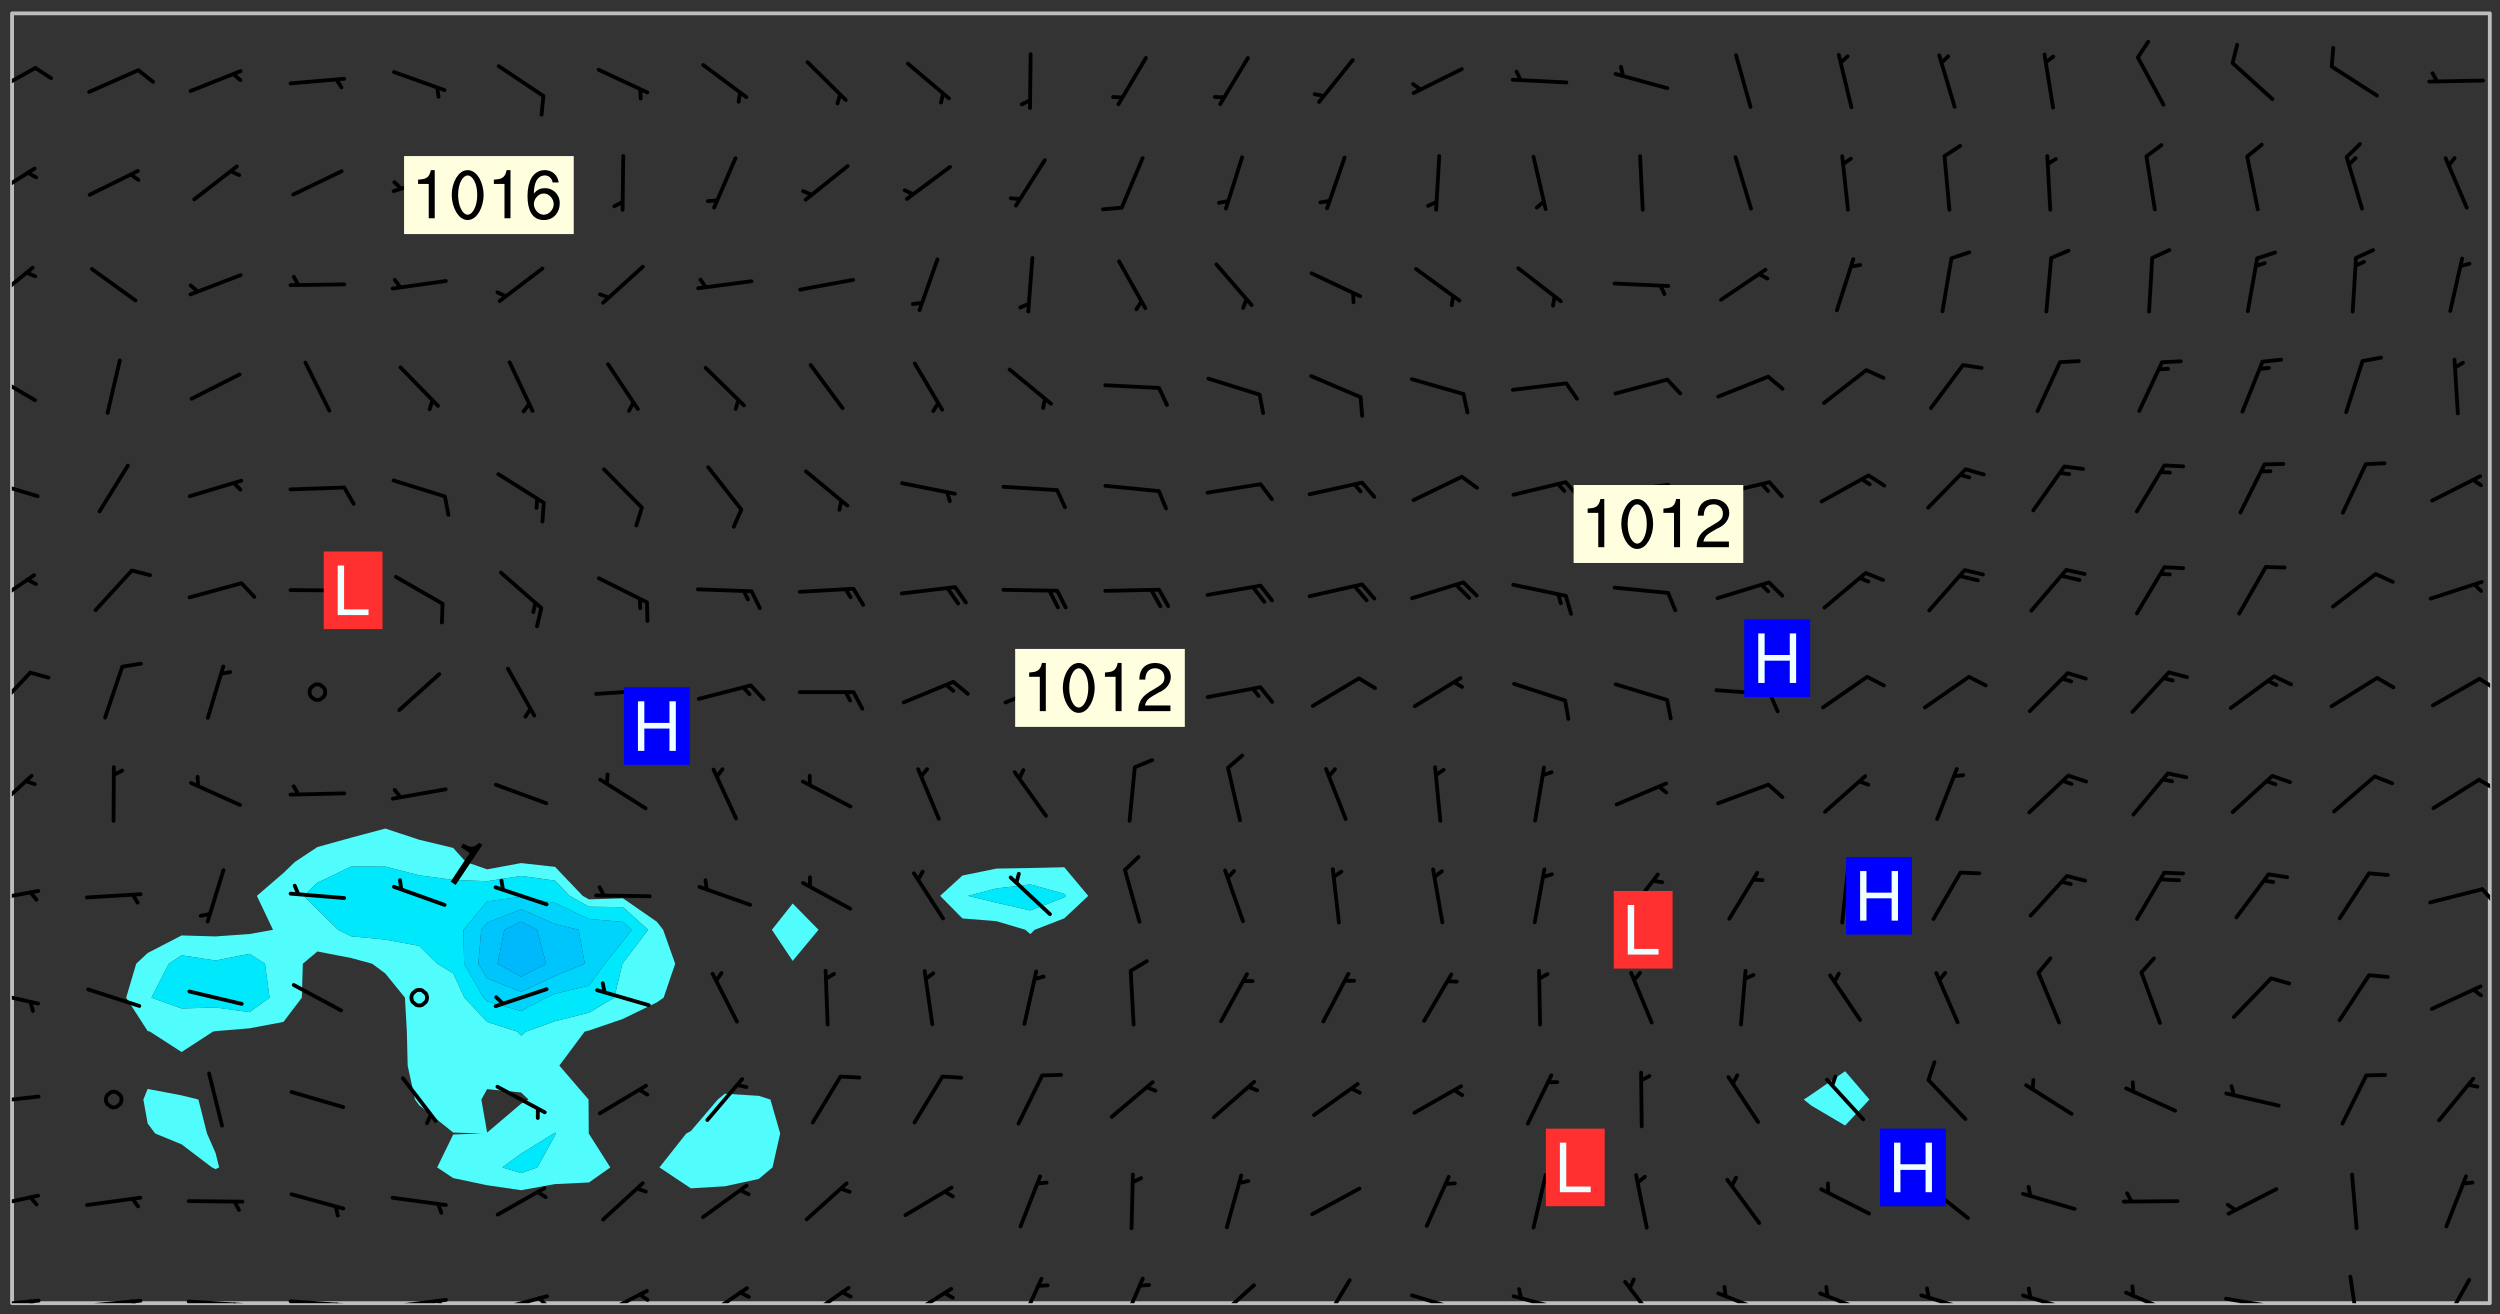 <svg xmlns="http://www.w3.org/2000/svg" role="img" xmlns:xlink="http://www.w3.org/1999/xlink" viewBox="142.45 309.95 326.84 171.84"><rect x="142.45" y="309.95" width="326.84" height="171.84" fill="#333333" stroke="none"/><defs><clipPath id="clip2"><path d="M 144 311.672 L 145 311.672 L 145 480.328 L 144 480.328 Z M 144 311.672"/></clipPath><clipPath id="clip3"><path d="M 144 311.672 L 468 311.672 L 468 480.328 L 144 480.328 Z M 144 311.672"/></clipPath><clipPath id="clip4"><path d="M 467 311.672 L 468 311.672 L 468 480.328 L 467 480.328 Z M 467 311.672"/></clipPath><clipPath id="clip5"><path d="M 144 479 L 148 479 L 148 480.328 L 144 480.328 Z M 144 479"/></clipPath><clipPath id="clip6"><path d="M 146 479 L 148 479 L 148 480.328 L 146 480.328 Z M 146 479"/></clipPath><clipPath id="clip7"><path d="M 153 479 L 162 479 L 162 480.328 L 153 480.328 Z M 153 479"/></clipPath><clipPath id="clip8"><path d="M 159 479 L 161 479 L 161 480.328 L 159 480.328 Z M 159 479"/></clipPath><clipPath id="clip9"><path d="M 166 479 L 175 479 L 175 480.328 L 166 480.328 Z M 166 479"/></clipPath><clipPath id="clip10"><path d="M 172 480 L 174 480 L 174 480.328 L 172 480.328 Z M 172 480"/></clipPath><clipPath id="clip11"><path d="M 180 479 L 188 479 L 188 480.328 L 180 480.328 Z M 180 479"/></clipPath><clipPath id="clip12"><path d="M 186 480 L 188 480 L 188 480.328 L 186 480.328 Z M 186 480"/></clipPath><clipPath id="clip13"><path d="M 193 479 L 201 479 L 201 480.328 L 193 480.328 Z M 193 479"/></clipPath><clipPath id="clip14"><path d="M 199 479 L 201 479 L 201 480.328 L 199 480.328 Z M 199 479"/></clipPath><clipPath id="clip15"><path d="M 206 479 L 215 479 L 215 480.328 L 206 480.328 Z M 206 479"/></clipPath><clipPath id="clip16"><path d="M 212 479 L 215 479 L 215 480.328 L 212 480.328 Z M 212 479"/></clipPath><clipPath id="clip17"><path d="M 220 478 L 228 478 L 228 480.328 L 220 480.328 Z M 220 478"/></clipPath><clipPath id="clip18"><path d="M 225 478 L 228 478 L 228 480.328 L 225 480.328 Z M 225 478"/></clipPath><clipPath id="clip19"><path d="M 234 478 L 241 478 L 241 480.328 L 234 480.328 Z M 234 478"/></clipPath><clipPath id="clip20"><path d="M 247 478 L 254 478 L 254 480.328 L 247 480.328 Z M 247 478"/></clipPath><clipPath id="clip21"><path d="M 260 478 L 268 478 L 268 480.328 L 260 480.328 Z M 260 478"/></clipPath><clipPath id="clip22"><path d="M 275 476 L 279 476 L 279 480.328 L 275 480.328 Z M 275 476"/></clipPath><clipPath id="clip23"><path d="M 288 476 L 293 476 L 293 480.328 L 288 480.328 Z M 288 476"/></clipPath><clipPath id="clip24"><path d="M 300 477 L 307 477 L 307 480.328 L 300 480.328 Z M 300 477"/></clipPath><clipPath id="clip25"><path d="M 315 477 L 320 477 L 320 480.328 L 315 480.328 Z M 315 477"/></clipPath><clipPath id="clip26"><path d="M 326 479 L 335 479 L 335 480.328 L 326 480.328 Z M 326 479"/></clipPath><clipPath id="clip27"><path d="M 340 479 L 348 479 L 348 480.328 L 340 480.328 Z M 340 479"/></clipPath><clipPath id="clip28"><path d="M 354 477 L 360 477 L 360 480.328 L 354 480.328 Z M 354 477"/></clipPath><clipPath id="clip29"><path d="M 366 478 L 374 478 L 374 480.328 L 366 480.328 Z M 366 478"/></clipPath><clipPath id="clip30"><path d="M 380 478 L 388 478 L 388 480.328 L 380 480.328 Z M 380 478"/></clipPath><clipPath id="clip31"><path d="M 393 479 L 401 479 L 401 480.328 L 393 480.328 Z M 393 479"/></clipPath><clipPath id="clip32"><path d="M 406 479 L 414 479 L 414 480.328 L 406 480.328 Z M 406 479"/></clipPath><clipPath id="clip33"><path d="M 420 478 L 428 478 L 428 480.328 L 420 480.328 Z M 420 478"/></clipPath><clipPath id="clip34"><path d="M 433 479 L 441 479 L 441 480.328 L 433 480.328 Z M 433 479"/></clipPath><clipPath id="clip35"><path d="M 449 476 L 452 476 L 452 480.328 L 449 480.328 Z M 449 476"/></clipPath><clipPath id="clip36"><path d="M 461 477 L 466 477 L 466 480.328 L 461 480.328 Z M 461 477"/></clipPath><clipPath id="clip37"><path d="M 144 466 L 148 466 L 148 469 L 144 469 Z M 144 466"/></clipPath><clipPath id="clip38"><path d="M 144 453 L 148 453 L 148 455 L 144 455 Z M 144 453"/></clipPath><clipPath id="clip39"><path d="M 144 439 L 148 439 L 148 442 L 144 442 Z M 144 439"/></clipPath><clipPath id="clip40"><path d="M 144 426 L 148 426 L 148 428 L 144 428 Z M 144 426"/></clipPath><clipPath id="clip41"><path d="M 466 425 L 468 425 L 468 429 L 466 429 Z M 466 425"/></clipPath><clipPath id="clip42"><path d="M 144 411 L 147 411 L 147 417 L 144 417 Z M 144 411"/></clipPath><clipPath id="clip43"><path d="M 466 411 L 468 411 L 468 414 L 466 414 Z M 466 411"/></clipPath><clipPath id="clip44"><path d="M 144 397 L 147 397 L 147 404 L 144 404 Z M 144 397"/></clipPath><clipPath id="clip45"><path d="M 466 398 L 468 398 L 468 401 L 466 401 Z M 466 398"/></clipPath><clipPath id="clip46"><path d="M 144 384 L 148 384 L 148 390 L 144 390 Z M 144 384"/></clipPath><clipPath id="clip47"><path d="M 144 372 L 148 372 L 148 376 L 144 376 Z M 144 372"/></clipPath><clipPath id="clip48"><path d="M 144 358 L 148 358 L 148 363 L 144 363 Z M 144 358"/></clipPath><clipPath id="clip49"><path d="M 144 344 L 147 344 L 147 350 L 144 350 Z M 144 344"/></clipPath><clipPath id="clip50"><path d="M 144 331 L 148 331 L 148 336 L 144 336 Z M 144 331"/></clipPath><clipPath id="clip51"><path d="M 144 318 L 148 318 L 148 323 L 144 323 Z M 144 318"/></clipPath><g id="surface565" clip-path="url(#clip1)"><path fill="#fff" fill-opacity="0" fill-rule="evenodd" d="M 0 0 L 1000 0 L 1000 1000 L 0 1000 Z M 0 0"/><path fill="#d3d3d3" fill-opacity="0" fill-rule="evenodd" d="M162.152 355.867L161.918 356.16 161.977 356.395 162.094 356.566 162.27 356.801 162.562 357.148 162.676 357.207 162.793 357.035 162.852 356.801 163.027 356.625 163.492 356.449 164.191 356.449 164.426 356.742 164.715 357.559 164.773 357.734 164.949 357.965 165.301 358.199 166 358.898 166.172 359.074 166.406 359.422 166.641 359.832 166.93 360.414 167.34 360.879 167.57 361.113 167.805 361.289 167.922 361.52 168.098 361.812 168.27 362.977 168.27 363.211 168.328 363.5 168.387 363.617 168.504 363.734 168.852 364.145 168.969 364.316 169.145 364.492 169.32 364.727 169.438 364.898 169.609 365.25 169.668 365.484 169.902 365.891 170.137 365.832 169.961 366.008 169.902 366.938 169.32 366.938 169.086 366.824 168.738 366.938 168.621 367.055 168.562 367.348 168.504 367.523 168.387 367.695 167.922 367.988 167.863 368.223 167.805 368.336 167.805 368.98 167.863 369.152 167.863 369.562 167.922 369.621 167.922 370.027 167.98 370.434 168.098 370.609 168.156 370.668 168.387 371.309 168.328 371.602 168.328 372.301 168.27 372.883 168.27 373.117 168.211 373.348 168.156 373.699 168.156 375.621 168.211 375.738 168.637 375.738 168.27 375.855 168.246 376.207 169.137 377.375 170.879 377.914 172.219 378.273 172.219 378.812 172.309 379.621 172.844 380.336 174.363 380.605 175.254 380.52 175.344 381.684 175.879 381.863 177.039 381.684 179.094 380.699 180.254 380.336 182.133 380.16 183.828 379.98 183.648 380.699 182.133 380.785 180.883 380.875 180.078 381.145 179.004 381.953 179.273 382.672 179.809 383.57 179.629 384.195 179.363 385.004 179.629 386.082 180.254 386.98 181.059 387.16 182.309 386.98 182.043 387.703 182.141 388.207 182.195 388.5 182.195 388.672 182.254 388.965 182.254 389.371 182.43 389.488 182.781 389.605 183.188 389.605 183.48 389.43 183.594 389.312 183.652 389.195 183.77 388.965 183.828 388.789 184.18 388.324 184.41 388.148 184.586 388.09 184.762 388.148 184.82 388.324 184.938 389.312 184.992 389.781 185.051 389.953 185.168 390.188 185.344 390.246 186.16 390.305 186.449 390.305 186.566 390.539 186.625 390.945 186.684 391.297 186.684 392.402 186.801 392.695 186.918 393.043 187.207 393.742 187.383 394.094 187.965 394.848 188.316 395.023 188.488 395.082 188.957 395.316 189.598 395.781 189.945 396.016 190.238 396.191 190.531 396.246 190.762 396.309 191.578 396.656 191.871 396.832 191.984 397.004 192.336 397.355 192.453 397.531 192.977 398.172 192.977 398.461 193.035 398.812 193.035 399.16 193.094 399.512 193.152 399.801 193.27 399.859 193.441 399.918 193.617 399.918 194.199 400.152 194.375 400.27 194.551 400.559 194.727 400.793 194.84 401.027 195.133 401.258 195.25 401.375 195.25 401.785 195.309 401.84 195.598 402.074 195.832 402.191 195.891 402.309 196.008 402.48 196.066 402.598 196.297 402.832 196.355 403.008 196.59 403.066 196.707 403.125 196.59 403.238 196.531 403.355 196.531 403.473 196.414 403.766 196.297 404.055 196.297 404.637 196.473 404.754 196.59 404.812 196.648 404.93 196.766 405.047 196.879 405.105 197.055 405.453 197.113 405.805 197.172 406.211 197.172 406.387 197.113 406.562 196.996 407.262 196.996 407.434 197.113 407.609 197.406 407.902 197.812 407.902 197.988 408.02 198.105 408.191 198.223 408.484 198.223 408.719 197.695 408.719 197.465 408.484 197.23 408.484 197.055 408.543 196.996 409.242 197.055 409.59 197.172 409.766 197.348 410.176 197.465 410.406 197.754 410.875 197.93 410.93 198.453 410.93 198.688 410.988 199.445 411.629 199.504 411.922 199.504 412.156 199.562 412.215 199.793 412.562 199.793 412.914 199.676 413.086 199.676 413.379 199.969 413.668 200.262 413.844 200.434 413.902 200.727 414.078 201.02 414.195 201.602 414.602 201.891 414.836 202.184 415.012 202.402 415.172 202.418 415.184 202.648 415.359 203.289 415.883 203.465 416.117 203.582 416.293 203.758 416.469 203.871 416.641 203.871 417.281 203.988 417.457 204.457 417.574 205.039 417.691 205.273 417.75 205.504 417.863 205.797 417.98 205.91 418.039 206.496 418.391 206.785 418.562 206.961 418.625 207.137 418.68 207.312 418.738 208.012 419.09 208.301 419.266 208.535 419.32 208.824 419.496 209.059 419.613 209.699 420.02 209.992 420.137 210.164 420.195 210.398 420.254 210.809 420.312 211.039 420.371 211.273 420.488 211.332 420.66 210.922 420.836 211.391 420.895 211.449 421.188 211.562 421.422 211.738 421.477 211.973 421.535 212.148 421.594 212.555 421.711 213.195 421.945 213.312 422.117 213.371 422.352 213.371 422.527 213.312 422.645 213.254 423.051 213.488 423.285 213.605 423.344 213.953 423.461 214.594 423.691 214.77 423.809 215.059 423.926 215.234 424.102 215.469 424.566 216.051 425.672 216.227 425.848 216.574 426.023 216.75 426.141 217.102 426.258 218.148 426.781 218.383 426.84 218.848 426.953 219.141 427.012 219.605 427.188 220.363 427.77 220.598 428.004 220.945 428.469 221.121 428.645 221.41 428.879 222.227 429.578 222.52 429.754 222.809 430.043 223.102 430.219 223.395 430.508 224.09 431.148 224.266 431.324 224.559 431.559 224.848 431.793 225.316 432.082 225.957 432.664 226.305 432.898 226.539 433.191 226.887 433.539 227.238 434.004 228.172 434.996 228.52 435.402 228.637 435.578 228.871 435.637 228.984 435.754 229.629 435.93 229.859 436.043 230.094 436.102 230.387 436.277 230.617 436.395 231.551 437.094 231.957 437.5 232.191 437.676 232.598 437.852 232.832 437.969 233.648 438.316 233.996 438.551 234.23 438.668 234.523 438.957 234.754 439.074 235.512 439.426 235.863 439.598 236.094 439.656 236.387 439.773 236.621 439.832 237.492 440.008 238.309 440.008 238.777 440.238 238.949 440.297 239.824 440.996 240.289 441.113 240.582 441.172 240.758 441.23 240.988 441.289 241.457 441.348 241.805 441.406 242.156 441.465 242.562 441.523 242.855 441.523 243.027 441.582 243.027 441.812 243.203 441.988 243.496 441.988 243.844 442.047 244.195 442.105 244.895 442.223 245.535 442.223 246 441.988 246.293 441.812 246.465 441.695 246.875 441.523 247.164 441.348 248.098 440.883 248.566 440.59 249.09 440.297 249.555 440.125 250.02 439.949 251.07 439.484 251.359 439.367 251.77 439.25 252.059 439.133 252.586 438.957 254.102 438.258 254.684 437.91 254.973 437.852 255.266 437.793 255.613 437.676 256.488 437.445 256.84 437.328 256.953 437.328 257.188 437.27 258.062 437.035 258.297 436.977 259.109 436.977 259.461 436.918 260.277 436.801 260.449 436.742 260.801 436.688 261.094 436.629 261.324 436.57 262.141 436.395 262.316 436.336 262.664 436.336 262.898 436.277 263.363 436.16 264.121 435.988 264.355 435.93 264.703 435.93 265.113 435.812 265.402 435.754 266.688 435.695 266.977 435.695 267.387 435.637 267.617 435.578 267.793 435.578 268.668 435.461 269.074 435.461 269.484 435.344 269.832 435.344 270.184 435.23 271.055 435.172 272.805 435.172 273.852 435.461 274.262 435.578 274.551 435.695 274.902 435.812 275.191 435.93 276.242 436.102 276.531 436.16 276.824 436.16 277.117 436.219 277.289 436.277 277.699 436.336 277.871 436.395 277.988 436.453 278.105 436.453 278.223 436.512 278.574 436.57 278.688 436.57 279.098 436.637 281.02 437.031 282.945 437.426 284.465 437.875 286.16 438.594 288.305 439.398 289.91 438.68 291.34 437.875 292.5 436.797 293.75 436.348 296.785 435.629 298.66 435.27 300.805 433.922 303.039 432.668 305.539 431.41 307.234 430.961 309.02 430.781 310.18 430.512 310.805 431.051 312.145 430.781 312.859 429.793 313.844 428.449 314.289 428.27 315.094 427.91 316.969 427.371 318.754 426.922 320.004 426.652 321.164 426.562 322.863 426.473 324.824 426.203 326.074 426.113 326.613 426.113 327.238 426.023 328.129 426.023 330.273 425.844 332.684 425.664 335.273 425.574 336.969 425.754 338.578 425.844 340.008 426.203 341.168 426.922 343.043 427.91 344.203 429.438 344.469 430.152 345.098 430.242 345.453 431.141 345.988 431.68 346.523 433.207 347.598 433.566 348.133 433.566 347.328 434.102 347.418 435.809 348.133 438.504 349.023 439.309 349.918 440.297 350.633 441.555 352.418 442.094 353.938 441.914 354.293 443.258 355.902 442.453 356.883 441.914 357.152 442.184 357.469 441.969 357.688 441.824 358.488 442.273 358.938 441.914 359.293 441.914 359.828 441.645 360.367 440.926 360.902 440.656 361.527 439.668 362.688 440.117 363.527 440.488 364.922 441.105 366.617 440.926 368.223 440.926 370.008 441.016 370.188 439.309 370.723 437.965 371.527 438.234 372.02 439.082 372.422 439.488 372.332 440.027 372.332 440.387 373.047 440.836 373.758 440.566 375.188 440.566 375.547 441.555 375.992 442.812 376.707 444.156 377.957 444.785 379.652 445.414 380.367 445.234 380.547 444.695 381.527 444.605 381.977 444.965 382.062 446.223 381.797 446.852 381.262 447.031 381.262 447.57 381.977 448.555 382.242 449.094 383.227 450.082 384.027 451.16 383.762 451.52 383.672 452.418 383.047 454.75 382.691 456.816 382.602 458.609 382.422 459.328 382.332 459.867 382.332 461.305 381.352 463.188 380.992 464.895 380.457 465.793 379.652 466.961 379.387 467.5 381.441 468.754 381.527 469.113 381.172 469.652 381.082 469.473 381.082 470.281 381.172 471.719 380.727 472.434 379.652 472.527 379.387 473.242 379.922 474.141 380.727 474.859 381.887 475.668 383.227 475.938 383.672 476.297 383.316 476.746 381.527 476.656 380.277 476.207 379.562 475.488 378.938 475.398 378.762 478.988 378.574 480.297 467.934 480.297 467.934 311.703 412.664 311.703 412.664 360.785 413.426 360.91 416.715 361.453 418.738 364.289 418.738 367.043 421.09 367.375 423.438 367.707 427.488 367.707 426.109 371.867 424.086 372.574 422.062 373.277 421.52 373.621 418.926 375.238 418.738 375.355 416.715 373.277 415.984 370.535 413.312 368.457 411.938 364.957 411.871 364.875 409.914 362.203 412.664 360.785 412.664 311.703 294.422 311.703 294.422 403.117 294.539 403.148 294.672 403.16 294.746 403.234 294.852 403.281 294.941 403.34 295.027 403.398 295.117 403.457 295.414 403.754 295.473 403.844 295.504 403.961 295.531 404.078 295.547 404.215 295.516 404.332 295.457 404.422 295.398 404.508 295.355 404.613 295.309 404.715 295.281 404.836 295.281 404.98 295.457 405.25 295.605 405.398 295.68 405.484 295.754 405.559 295.797 405.664 295.859 405.754 295.918 405.84 295.961 405.945 296.02 406.035 296.066 406.137 296.109 406.242 296.168 406.328 296.285 406.508 296.359 406.582 296.422 406.668 296.48 406.758 296.523 406.863 296.582 406.953 296.641 407.039 296.703 407.129 296.762 407.219 296.805 407.32 296.922 407.5 296.996 407.574 297.055 407.66 297.129 407.734 297.219 407.793 297.324 407.84 297.473 407.84 297.605 407.824 297.738 407.84 297.84 407.793 297.914 407.719 297.961 407.617 297.945 407.484 297.945 407.336 297.898 407.23 297.871 407.113 297.824 407.012 297.797 406.891 297.754 406.789 297.691 406.699 297.648 406.598 297.605 406.492 297.574 406.375 297.559 406.242 297.547 406.105 297.633 406.047 297.691 405.961 297.812 405.93 297.855 406.035 297.871 406.168 297.871 406.285 297.93 406.387 297.988 406.477 298.078 406.535 298.227 406.684 298.285 406.773 298.328 406.879 298.316 406.98 298.402 407.039 298.508 407.086 298.594 407.145 298.684 407.203 298.758 407.277 298.641 407.305 298.535 407.352 298.449 407.41 298.375 407.484 298.316 407.574 298.254 407.66 298.227 407.781 298.18 407.883 298.137 407.988 298.105 408.105 298.094 408.238 298.078 408.371 298.078 408.52 298.105 408.637 298.152 408.742 298.195 408.844 298.254 408.934 298.328 409.008 298.418 409.066 298.492 409.141 298.582 409.199 298.641 409.289 298.684 409.395 298.73 409.496 298.848 409.527 298.98 409.543 299.129 409.543 299.246 409.512 299.352 409.555 299.395 409.66 299.441 409.762 299.469 409.883 299.5 410 299.527 410.117 299.559 410.238 299.586 410.355 299.691 410.398 299.793 410.445 299.926 410.43 300.074 410.578 300.137 410.664 300.211 410.738 300.281 410.812 300.371 410.875 300.477 410.918 300.578 410.961 300.695 410.992 300.832 411.008 300.949 410.977 301.023 410.902 301.051 410.785 301.039 410.652 301.008 410.531 300.98 410.414 301.023 410.309 301.141 410.309 301.23 410.371 301.348 410.398 301.496 410.398 301.629 410.414 301.777 410.414 301.91 410.43 302.043 410.414 302.191 410.414 302.324 410.398 302.457 410.387 302.594 410.398 302.711 410.371 302.844 410.355 303.035 410.297 302.977 410.473 302.961 410.605 302.934 410.727 302.918 410.859 302.859 410.945 302.727 410.961 302.621 411.008 302.516 411.051 302.398 411.082 302.281 411.109 302.016 411.141 301.867 411.141 301.734 411.156 301.66 411.23 301.719 411.316 301.867 411.465 301.984 411.645 302.059 411.715 302.148 411.777 302.238 411.836 302.324 411.895 302.414 411.953 302.516 411.996 302.621 412.059 302.727 412.102 302.812 412.16 302.918 412.207 303.02 412.25 303.199 412.367 303.258 412.457 303.215 412.559 303.168 412.664 303.184 412.797 303.406 413.02 303.465 413.109 303.508 413.211 303.539 413.332 303.582 413.434 303.598 413.566 303.629 413.684 303.641 413.82 303.672 413.938 303.82 414.086 303.922 414.129 304.027 414.172 304.145 414.203 304.277 414.219 304.414 414.234 304.531 414.234 304.648 414.203 304.738 414.145 304.781 414.039 304.828 413.938 304.871 413.832 304.902 413.715 304.914 413.582 304.914 413.434 304.902 413.301 304.887 413.168 304.855 413.051 304.812 412.945 304.766 412.84 304.723 412.738 304.68 412.633 304.664 412.5 304.68 412.367 304.707 412.25 304.738 412.133 304.766 412.012 304.812 411.91 304.902 411.852 304.988 411.789 305.062 411.715 305.152 411.656 305.375 411.434 305.434 411.348 305.508 411.273 305.625 411.094 305.684 411.008 305.684 410.859 305.609 410.785 305.508 410.738 305.402 410.695 305.301 410.652 305.242 410.562 305.195 410.457 305.168 410.34 305.258 410.281 305.375 410.25 305.477 410.207 305.656 410.09 305.805 409.941 305.816 409.809 305.805 409.703 305.715 409.645 305.582 409.66 305.434 409.66 305.301 409.676 305.168 409.66 305.047 409.629 304.961 409.57 304.887 409.496 304.828 409.406 304.766 409.32 304.648 409.141 304.59 409.055 304.621 408.934 304.707 408.875 304.828 408.844 304.887 408.758 304.887 408.637 304.855 408.52 304.797 408.43 304.738 408.344 304.691 408.238 304.664 408.121 304.648 407.988 304.707 407.898 304.781 407.824 304.871 407.766 304.988 407.586 305.062 407.512 305.121 407.426 305.27 407.277 305.391 407.246 305.523 407.23 305.656 407.246 305.73 407.32 305.773 407.426 305.789 407.559 305.758 407.676 305.641 407.707 305.508 407.719 305.359 407.867 305.316 407.973 305.27 408.074 305.242 408.195 305.211 408.312 305.211 408.461 305.242 408.578 305.285 408.684 305.344 408.773 305.418 408.844 305.492 408.918 305.609 408.949 305.73 408.977 305.848 408.949 305.98 408.934 306.098 408.934 306.188 408.992 306.262 409.066 306.309 409.172 306.367 409.258 306.469 409.305 306.602 409.32 306.707 409.363 306.793 409.422 306.781 409.527 306.707 409.602 306.527 409.719 306.469 409.809 306.379 409.867 306.309 409.941 306.234 410.016 306.172 410.105 306.145 410.223 306.129 410.355 306.145 410.488 306.129 410.621 306.129 410.77 306.145 410.902 306.172 411.02 306.203 411.141 306.277 411.215 306.367 411.273 306.453 411.332 306.543 411.391 306.66 411.422 306.66 411.508 306.559 411.555 306.469 411.613 306.203 411.645 306.086 411.672 305.938 411.672 305.832 411.715 305.73 411.762 305.672 411.852 305.609 412.086 305.598 412.219 305.566 412.34 305.551 412.473 305.551 412.766 305.539 412.898 305.551 413.035 305.566 413.168 305.699 413.184 305.832 413.195 305.953 413.227 306.039 413.285 306.113 413.359 306.16 413.465 306.203 413.566 306.219 413.699 306.219 414.145 306.203 414.277 306.203 414.723 306.234 414.988 306.262 415.105 306.277 415.238 306.309 415.355 306.395 415.566 306.426 415.832 306.426 415.98 306.395 416.098 306.367 416.215 306.336 416.336 306.309 416.453 306.277 416.57 306.246 416.691 306.234 416.824 306.219 416.957 306.309 417.016 306.426 416.984 306.527 417 306.574 417.105 306.543 417.371 306.543 417.812 306.5 417.918 306.453 418.023 306.41 418.125 306.367 418.23 306.309 418.316 306.277 418.438 306.234 418.555 306.203 418.672 306.188 418.805 306.203 418.938 306.262 419.027 306.367 419.074 306.453 419.133 306.512 419.219 306.5 419.355 306.469 419.473 306.426 419.574 306.426 420.02 306.41 420.152 306.41 420.301 306.379 420.418 306.336 420.523 306.309 420.641 306.262 420.746 306.219 420.848 306.188 420.969 306.16 421.086 306.129 421.219 306.098 421.336 306.07 421.453 306.027 421.559 305.996 421.676 305.965 421.797 305.953 421.93 305.938 422.062 305.938 422.359 305.965 422.477 305.965 422.625 306.012 423.023 306.039 423.141 306.098 423.23 306.219 423.262 306.367 423.262 306.5 423.246 306.559 423.336 306.559 423.453 306.5 423.543 306.41 423.602 306.309 423.645 306.203 423.691 306.113 423.75 306.027 423.809 305.891 423.824 305.773 423.793 305.641 423.777 305.539 423.824 305.477 423.91 305.465 424.047 305.449 424.18 305.418 424.297 305.391 424.414 305.375 424.547 305.344 424.668 305.344 424.965 305.359 425.098 305.391 425.215 305.391 425.363 305.402 425.496 305.402 425.645 305.375 425.762 305.328 425.863 305.301 425.984 305.27 426.102 305.211 426.191 305.137 426.266 305.035 426.309 304.93 426.355 304.812 426.383 304.691 426.414 304.59 426.367 304.648 426.281 304.754 426.234 304.781 426.117 304.812 426 304.84 425.879 304.871 425.762 304.871 425.613 304.887 425.48 304.855 425.363 304.812 425.258 304.707 425.273 304.633 425.348 304.531 425.391 304.441 425.453 304.367 425.527 304.324 425.629 304.309 425.762 304.277 425.879 304.25 426 304.219 426.117 304.191 426.234 304.16 426.355 304.133 426.473 304.102 426.59 304.059 426.695 303.969 426.754 303.879 426.754 303.762 426.723 303.73 426.637 303.746 426.5 303.715 426.383 303.715 426.234 303.703 426.102 303.703 425.953 303.641 425.719 303.613 425.598 303.57 425.496 303.523 425.391 303.465 425.305 303.406 425.215 303.363 425.109 303.301 425.023 303.152 424.875 303.082 424.801 302.977 424.754 302.871 424.711 302.77 424.668 302.473 424.371 302.383 424.297 302.297 424.238 302.191 424.195 302.102 424.133 302.016 424.074 301.91 424.031 301.82 423.973 301.734 423.91 301.66 423.84 301.555 423.793 301.469 423.734 301.363 423.691 301.273 423.629 301.172 423.586 301.066 423.543 300.98 423.484 300.875 423.438 300.77 423.395 300.668 423.348 300.578 423.289 300.477 423.246 300.371 423.203 300.281 423.141 300.164 423.113 300.031 423.098 299.898 423.113 299.75 423.113 299.617 423.129 299.5 423.098 299.41 423.039 299.336 422.965 299.246 422.906 299.145 422.859 298.996 422.859 298.875 422.832 298.773 422.789 298.699 422.715 298.582 422.535 298.492 422.477 298.391 422.434 298.301 422.371 298.195 422.328 298.105 422.27 298.02 422.211 297.914 422.164 297.855 422.078 297.797 421.988 297.754 421.883 297.707 421.781 297.633 421.707 297.547 421.648 297.473 421.574 297.383 421.516 297.16 421.293 297.117 421.188 297.086 420.922 297.191 420.879 297.336 420.879 297.441 420.922 297.516 420.996 297.605 421.055 297.691 421.113 297.797 421.16 297.887 421.219 298.035 421.367 298.105 421.441 298.254 421.59 298.316 421.676 298.391 421.75 298.477 421.809 298.551 421.883 298.641 421.945 298.73 422.004 298.816 422.062 299.086 422.238 299.188 422.285 299.293 422.328 299.395 422.371 299.441 422.297 299.5 422.211 299.574 422.137 299.645 422.062 299.75 422.105 299.824 422.18 299.883 422.27 299.926 422.371 299.973 422.477 300.016 422.582 300.137 422.609 300.254 422.582 300.328 422.492 300.371 422.387 300.43 422.297 300.504 422.223 300.609 422.18 300.727 422.152 300.859 422.164 300.949 422.223 301.098 422.371 301.156 422.461 301.199 422.566 301.246 422.668 301.289 422.773 301.332 422.875 301.438 422.922 301.543 422.965 301.676 422.98 301.762 422.922 301.82 422.832 301.895 422.758 302 422.715 302.117 422.742 302.223 422.789 302.324 422.832 302.43 422.875 302.531 422.922 302.711 423.039 302.711 423.156 302.695 423.289 302.711 423.422 302.727 423.559 302.785 423.645 302.887 423.691 303.008 423.719 303.125 423.75 303.273 423.75 303.391 423.719 303.449 423.629 303.629 423.512 303.688 423.422 303.762 423.348 303.82 423.262 303.938 423.082 304.117 422.965 304.234 422.996 304.324 423.055 304.367 423.129 304.352 423.262 304.352 423.379 304.441 423.438 304.59 423.438 304.723 423.422 304.855 423.41 305.121 423.379 305.227 423.336 305.344 423.305 305.465 423.277 305.539 423.203 305.609 423.129 305.672 423.039 305.656 422.934 305.609 422.832 305.508 422.789 305.402 422.773 305.285 422.801 305.02 422.832 304.871 422.832 304.797 422.758 304.707 422.699 304.59 422.668 304.473 422.641 304.34 422.625 304.191 422.625 304.059 422.641 303.762 422.641 303.656 422.594 303.508 422.445 303.465 422.344 303.406 422.254 303.629 422.031 303.715 421.973 303.82 421.93 303.938 421.898 304.07 421.883 304.203 421.898 304.34 421.914 304.441 421.957 304.574 421.945 304.664 421.883 304.766 421.84 304.828 421.75 304.781 421.648 304.691 421.59 304.574 421.559 304.473 421.516 304.414 421.426 304.352 421.336 304.352 421.219 304.367 421.086 304.473 421.039 304.547 420.969 304.547 420.848 304.457 420.789 304.426 420.672 304.516 420.613 304.59 420.539 304.633 420.434 304.691 420.344 304.738 420.242 304.754 420.109 304.754 419.961 304.707 419.855 304.664 419.754 304.574 419.695 304.441 419.68 304.34 419.637 304.203 419.621 304.086 419.59 303.641 419.59 303.508 419.574 303.375 419.562 303.242 419.547 303.125 419.516 302.977 419.516 302.844 419.5 302.711 419.488 302.445 419.457 302.324 419.414 302.238 419.355 302.164 419.281 302.164 419.133 302.176 419 302.281 418.953 302.383 418.91 302.516 418.895 302.668 418.895 302.801 418.879 303.094 418.879 303.215 418.91 303.316 418.953 303.406 419.012 303.641 419.074 303.762 419.027 303.852 418.969 303.953 418.926 304.086 418.91 304.191 418.953 304.293 419 304.426 419.012 304.547 418.984 304.691 418.984 304.812 418.953 304.93 418.926 305.035 418.879 305.109 418.805 305.195 418.746 305.344 418.598 305.402 418.512 305.449 418.406 305.477 418.289 305.492 418.184 305.391 418.141 305.301 418.082 305.184 418.051 305.078 418.008 304.988 417.945 304.914 417.859 304.84 417.785 304.738 417.742 304.633 417.695 304.531 417.652 304.473 417.562 304.426 417.461 304.34 417.25 304.277 417.164 304.219 417.074 304.145 417 304.059 416.941 303.789 416.941 303.672 416.973 303.582 417.031 303.48 417.074 303.348 417.09 303.242 417.074 303.215 416.957 303.152 416.867 303.035 416.836 302.934 416.793 302.785 416.645 302.754 416.527 302.738 416.422 302.812 416.348 302.992 416.23 303.109 416.203 303.227 416.172 303.363 416.188 303.465 416.23 303.57 416.273 303.672 416.32 303.777 416.363 303.895 416.395 304.027 416.41 304.145 416.438 304.277 416.453 304.383 416.438 304.473 416.379 304.398 416.305 304.293 416.262 304.219 416.188 304.145 416.098 303.996 415.949 303.91 415.891 303.82 415.832 303.746 415.758 303.656 415.699 303.555 415.652 303.434 415.625 303.332 415.578 303.227 415.535 303.109 415.504 303.008 415.461 302.887 415.43 302.738 415.43 302.621 415.461 302.516 415.504 302.43 415.566 302.25 415.684 302.164 415.742 302.074 415.801 301.969 415.848 301.883 415.906 301.777 415.949 301.676 415.992 301.57 416.039 301.496 416.113 301.438 416.203 301.379 416.289 301.332 416.395 301.273 416.48 301.199 416.555 301.066 416.543 300.949 416.512 300.832 416.512 300.758 416.586 300.668 416.645 300.594 416.719 300.504 416.777 300.418 416.836 300.312 416.883 300.211 416.926 300.074 416.941 299.973 416.898 299.824 416.75 299.719 416.703 299.633 416.703 299.527 416.75 299.426 416.793 299.305 416.824 299.188 416.793 299.113 416.719 299.113 416.602 299.145 416.48 299.219 416.41 299.277 416.32 299.352 416.246 299.469 416.215 299.574 416.172 299.867 416.172 300 416.156 300.137 416.141 300.238 416.098 300.328 416.039 300.43 415.992 300.52 415.934 300.652 415.922 300.742 415.98 300.875 415.992 300.965 415.934 301.051 415.875 301.156 415.832 301.246 415.773 301.332 415.711 301.422 415.652 301.57 415.504 301.629 415.418 301.688 415.328 301.793 415.285 301.926 415.27 302.043 415.297 302.164 415.328 302.223 415.27 302.281 415.18 302.312 414.914 302.34 414.797 302.445 414.809 302.578 414.824 302.68 414.781 302.77 414.723 302.828 414.633 302.902 414.559 302.961 414.469 303.008 414.367 303.02 414.234 303.008 414.102 302.961 413.996 302.812 413.848 302.754 413.758 302.695 413.672 302.652 413.566 302.652 413.121 302.668 412.988 302.668 412.84 302.68 412.707 302.621 412.648 302.531 412.707 302.43 412.664 302.25 412.547 302.164 412.488 302.102 412.398 302.043 412.309 301.969 412.234 301.883 412.176 301.762 412.207 301.66 412.219 301.555 412.266 301.469 412.324 301.363 412.367 301.215 412.516 301.125 412.574 301.039 412.633 300.949 412.695 300.844 412.738 300.711 412.754 300.711 412.633 300.816 412.59 300.934 412.559 301.008 412.488 301.051 412.383 301.051 412.234 301.023 412.117 300.875 411.969 300.742 411.953 300.594 411.953 300.477 411.984 300.371 412.027 300.27 412.07 300.18 412.133 300.062 412.16 299.988 412.086 300 411.953 299.957 411.852 299.914 411.746 299.824 411.688 299.707 411.715 299.586 411.746 299.469 411.777 299.367 411.82 299.246 411.852 299.145 411.895 299.039 411.938 298.949 411.996 298.848 412.012 298.848 411.895 298.863 411.762 298.805 411.672 298.73 411.715 298.582 411.863 298.523 411.953 298.449 412.027 298.402 412.133 298.359 412.234 298.285 412.309 298.227 412.398 298.152 412.473 298.094 412.559 298.02 412.633 297.93 412.695 297.855 412.766 297.781 412.84 297.68 412.855 297.547 412.871 297.441 412.828 297.441 412.707 297.59 412.559 297.633 412.457 297.691 412.367 297.738 412.266 297.781 412.16 297.84 412.07 297.871 411.953 297.914 411.852 297.945 411.73 297.973 411.613 298.02 411.508 298.062 411.406 298.105 411.301 298.18 411.23 298.27 411.168 298.359 411.109 298.461 411.066 298.758 411.066 299.023 411.035 299.129 410.992 299.055 410.918 298.938 410.887 298.832 410.844 298.742 410.785 298.641 410.738 298.551 410.68 298.449 410.637 298.344 410.594 298.254 410.531 298.168 410.473 298.062 410.43 297.961 410.387 297.84 410.355 297.723 410.324 297.621 410.281 297.5 410.25 297.398 410.207 297.309 410.148 297.266 410.043 297.25 409.91 297.352 409.867 297.484 409.852 297.621 409.867 297.754 409.852 297.855 409.809 297.914 409.719 297.93 409.613 297.84 409.555 297.766 409.48 297.664 409.438 297.574 409.379 297.426 409.23 297.383 409.125 297.367 408.992 297.367 408.699 297.309 408.609 297.219 408.551 297.145 408.477 297.102 408.371 297.07 408.254 297.012 408.164 296.938 408.09 296.82 408.062 296.746 407.988 296.656 407.93 296.566 407.867 296.48 407.809 296.406 407.734 296.348 407.648 296.301 407.543 296.215 407.484 296.066 407.336 295.871 407.277 295.738 407.293 295.637 407.336 295.562 407.41 295.516 407.512 295.473 407.617 295.414 407.707 295.355 407.793 295.059 408.09 294.969 408.148 294.883 408.148 294.82 408.062 294.777 407.957 294.809 407.84 294.867 407.75 294.895 407.633 294.883 407.5 294.793 407.438 294.688 407.484 294.57 407.512 294.453 407.543 294.184 407.719 294.082 407.766 293.965 407.793 293.859 407.84 293.77 407.898 293.668 407.941 293.609 407.855 293.562 407.75 293.578 407.617 293.625 407.512 293.695 407.438 293.77 407.367 293.828 407.277 293.828 407.129 293.785 407.023 293.547 407.023 293.445 407.07 293.414 407.188 293.387 407.305 293.355 407.426 293.281 407.469 293.148 407.484 293.074 407.438 293.031 407.336 292.988 407.23 292.941 407.129 292.898 407.023 292.777 407.055 292.676 407.098 292.543 407.113 292.426 407.145 292.32 407.188 292.23 407.246 292.129 407.293 292.008 407.32 291.875 407.336 291.773 407.293 291.715 407.203 291.668 407.098 291.625 406.996 291.582 406.891 291.582 406.773 291.641 406.684 291.727 406.625 291.906 406.508 292.008 406.461 292.113 406.418 292.219 406.359 292.32 406.316 292.41 406.254 292.512 406.211 292.617 406.152 292.719 406.105 292.809 406.047 292.914 406.004 293.016 405.961 293.105 405.898 293.207 405.855 293.344 405.84 293.461 405.871 293.562 405.914 293.684 405.945 293.785 405.988 293.891 406.035 293.992 406.078 294.098 406.121 294.199 406.168 294.305 406.211 294.406 406.254 294.512 406.301 294.598 406.359 294.703 406.402 294.82 406.434 294.926 406.477 295.027 406.523 295.117 406.582 295.223 406.625 295.324 406.668 295.43 406.715 295.547 406.742 295.648 406.789 295.77 406.816 295.918 406.816 296.004 406.758 296.02 406.656 296.078 406.566 296.051 406.449 295.977 406.375 295.859 406.195 295.785 406.121 295.695 406.047 295.516 405.93 295.43 405.871 295.324 405.828 295.223 405.781 294.953 405.605 294.895 405.516 294.82 405.441 294.762 405.352 294.719 405.25 294.688 405.133 294.672 404.996 294.672 404.434 294.66 404.301 294.645 404.168 294.613 404.051 294.598 403.918 294.586 403.785 294.555 403.664 294.332 403.441 294.273 403.355 294.258 403.25 294.289 403.133 294.422 403.117 294.422 311.703 172.992 311.703 172.992 313.156 172.934 313.391 172.582 314.441 172.41 314.965 172.293 315.312 172.117 315.723 172 315.895 171.766 316.188 171.535 316.246 171.184 316.246 171.066 316.305 170.836 316.711 170.836 317.004 170.953 317.18 171.184 317.41 171.301 317.645 171.941 318.402 172.234 318.867 172.41 319.102 172.641 319.453 172.875 319.801 173.516 320.617 173.691 321.082 173.863 321.492 173.98 322.188 174.156 322.656 174.273 324.055 174.332 324.52 174.332 325.395 174.449 326.441 174.449 331.223 174.391 331.688 174.039 332.969 173.863 333.492 173.75 333.902 173.398 334.832 172.934 336 172.699 336.582 172.582 336.758 172.41 337.105 172.234 337.512 171.883 338.328 171.824 338.621 171.711 338.914 171.594 339.203 171.535 339.379 171.418 340.254 171.359 340.66 171.301 340.777 171.242 340.953 171.184 341.125 170.953 341.652 170.836 341.824 170.836 342.059 170.719 342.293 170.66 342.465 170.484 343.051 170.484 343.34 170.426 343.516 170.426 343.809 170.367 343.922 170.309 344.449 170.309 344.621 170.254 344.855 170.254 347.477 170.078 348.293 169.961 348.469 169.785 348.703 169.668 348.875 169.555 349.109 168.969 350.043 168.738 350.332 168.445 350.797 168.27 351.031 167.98 351.383 167.629 352.082 167.516 352.312 167.34 352.723 167.164 352.953 166.758 353.48 165.941 354.18 165.648 354.352 165.359 354.586 165.184 354.703 165.008 354.879 164.484 355.285 163.957 355.461 163.785 355.637 163.551 355.691 162.91 355.867 162.152 355.867M174.363 386.891L173.289 387.34 173.648 388.234 174.898 387.52 175.344 386.98 174.363 386.891"/><path fill="#d3d3d3" fill-opacity="0" fill-rule="evenodd" d="M201.508 416.598L200.613 416.598 201.062 417.227 202.043 417.586 202.848 417.496 203.293 416.508 203.117 416.598 202.402 416.242 201.508 416.598M356.129 475.668L356.07 475.145 356.07 474.852 356.184 474.559 356.242 474.328 356.711 473.859 356.824 473.859 356.941 473.746 357.059 473.688 357.234 473.688 357.469 473.629 357.816 473.629 358.051 473.688 358.168 473.746 358.398 473.918 358.457 474.094 358.574 474.676 358.574 474.969 358.457 475.145 358.285 475.434 358.109 475.609 357.582 476.133 357.352 476.367 357.234 476.426 357.059 476.426 356.941 476.367 356.535 476.074 356.359 475.957 356.242 475.898 356.184 475.785 356.129 475.668M362.77 464.711L362.711 464.539 362.711 463.43 362.77 463.258 362.945 463.199 363.117 463.141 363.293 463.141 363.527 463.082 363.645 463.141 363.703 463.84 363.645 464.012 363.527 464.188 363.41 464.246 363.176 464.77 363.062 464.828 362.828 464.828 362.77 464.711M372.383 450.32L372.266 450.145 372.266 449.445 372.559 448.57 372.676 448.398 372.852 448.047 372.965 447.816 373.082 447.523 373.434 446.766 373.551 446.535 373.723 446.301 373.898 446.301 374.016 446.242 374.656 446.242 374.773 446.301 375.008 446.535 375.18 446.648 375.531 446.941 375.648 447.059 375.762 447.234 375.762 447.348 375.879 447.406 375.996 447.523 375.996 448.223 375.938 448.398 375.938 448.629 375.879 448.805 375.531 449.855 375.414 450.086 375.297 450.32 375.18 450.379 374.949 450.613 374.309 450.902 373.434 450.902 373.023 450.785 372.383 450.32"/><path fill="none" stroke="#bebebe" stroke-linecap="round" stroke-linejoin="round" stroke-miterlimit="10" stroke-width=".5" d="M 431.957 354.305 L 108.027 354.305 L 108.027 185.68 L 431.957 185.68 L 431.957 354.305" transform="matrix(1 0 0 -1 36 666)"/><g clip-path="url(#clip2)"><path fill="#fff" fill-opacity="0" fill-rule="evenodd" d="M 144 475.891 L 144 480.328 L 144.004 480.328 L 144 480.328 L 144 311.672 L 144.004 311.672 L 144 311.672 L 144 475.891"/></g><g clip-path="url(#clip3)"><path fill="#fff" fill-opacity="0" fill-rule="evenodd" d="M 144.004 480.328 L 144.004 311.672 L 192.82 311.672 L 192.82 418.27 L 188.383 419.457 L 183.945 420.688 L 181.012 422.629 L 179.508 424.078 L 176.031 427.07 L 178.141 431.508 L 175.066 432.062 L 170.629 432.375 L 166.191 432.246 L 161.754 434.543 L 160.258 435.945 L 158.941 440.383 L 161.754 444.742 L 161.754 452.312 L 161.191 453.699 L 161.754 456.828 L 162.734 458.137 L 166.191 459.559 L 170.16 462.574 L 170.629 462.797 L 171.105 462.574 L 170.629 460.676 L 169.512 458.137 L 168.391 453.699 L 166.191 453.156 L 161.754 452.312 L 161.754 444.742 L 162.051 444.82 L 166.191 447.488 L 170.289 444.82 L 170.629 444.758 L 175.066 444.387 L 179.508 443.551 L 181.914 440.383 L 182.039 435.945 L 183.945 434.344 L 188.383 435.203 L 191.109 435.945 L 192.82 437.215 L 195.391 440.383 L 195.641 444.82 L 195.746 449.262 L 196.707 453.699 L 197.262 454.461 L 201.699 458.012 L 205.422 458.137 L 201.699 458.273 L 199.602 462.574 L 201.699 463.969 L 206.137 464.906 L 210.574 465.551 L 215.016 464.754 L 219.453 464.543 L 222.238 462.574 L 219.453 458.191 L 219.422 458.137 L 219.395 453.699 L 215.578 449.262 L 218.883 444.82 L 219.453 444.676 L 223.891 443.156 L 228.328 440.996 L 229.211 440.383 L 230.723 435.945 L 229.148 431.508 L 228.328 430.461 L 223.891 427.387 L 219.453 427.531 L 218.629 427.07 L 215.016 423.281 L 210.574 422.785 L 206.137 423.605 L 203.336 422.629 L 201.699 420.801 L 197.262 419.738 L 192.82 418.27 L 192.82 311.672 L 237.207 311.672 L 237.207 452.941 L 236.285 453.699 L 232.766 457.824 L 232.168 458.137 L 228.664 462.574 L 232.766 465.309 L 237.207 465.039 L 241.645 464.082 L 243.441 462.574 L 244.449 458.137 L 243.172 453.699 L 241.645 453.215 L 237.207 452.941 L 237.207 311.672 L 246.082 311.672 L 246.082 428.07 L 243.363 431.508 L 246.082 435.574 L 249.461 431.508 L 246.082 428.07 L 246.082 311.672 L 281.59 311.672 L 281.59 423.332 L 277.152 423.43 L 272.711 423.504 L 268.273 424.414 L 265.359 427.07 L 268.273 430.023 L 272.711 430.379 L 276.5 431.508 L 277.152 432.074 L 277.719 431.508 L 281.59 430.012 L 284.723 427.07 L 281.59 423.332 L 281.59 311.672 L 383.672 311.672 L 383.672 449.996 L 379.234 453.062 L 378.266 453.699 L 379.234 454.477 L 383.672 457.098 L 386.852 453.699 L 383.672 449.996 L 383.672 311.672 L 467.996 311.672 L 467.996 480.328 L 144.004 480.328"/></g><path fill="#50fcfc" fill-rule="evenodd" d="M161.754 444.742L158.941 440.383 160.258 435.945 161.754 434.543 166.191 432.246 170.629 432.375 175.066 432.062 175.066 434.648 170.629 435.523 166.191 434.84 164.52 435.945 162.254 440.383 166.191 441.793 170.629 441.664 175.066 442.273 177.691 440.383 177.094 435.945 175.066 434.648 175.066 432.062 178.141 431.508 176.031 427.07 179.508 424.078 181.012 422.629 183.945 420.688 188.383 419.457 188.383 423.23 183.945 425.352 182.16 427.07 183.945 428.855 186.641 431.508 188.383 432.359 192.82 432.793 197.262 433.609 199.625 435.945 201.699 437.199 203.168 440.383 206.137 443.551 206.137 452.34 205.379 453.699 206.137 458.016 210.574 454.246 211.555 453.699 210.574 452.777 206.137 452.34 206.137 443.551 210.098 444.82 210.574 445.34 211.207 444.82 215.016 443.457 215.016 458.02 214.836 458.137 210.574 460.773 208.121 462.574 210.574 463.309 212.699 462.574 215.016 458.371 215.102 458.137 215.016 458.02 215.016 443.457 219.453 442.34 222.766 440.383 223.809 435.945 223.891 435.848 227.176 431.508 223.891 428.547 219.453 428.492 216.91 427.07 215.016 425.082 210.574 424.465 206.137 425.156 201.699 424.988 197.262 424.387 192.82 423.246 188.383 423.23 188.383 419.457 192.82 418.27 197.262 419.738 201.699 420.801 203.336 422.629 206.137 423.605 210.574 422.785 215.016 423.281 218.629 427.07 219.453 427.531 223.891 427.387 228.328 430.461 229.148 431.508 230.723 435.945 229.211 440.383 228.328 440.996 223.891 443.156 219.453 444.676 218.883 444.82 215.578 449.262 219.395 453.699 219.422 458.137 219.453 458.191 222.238 462.574 219.453 464.543 215.016 464.754 210.574 465.551 206.137 464.906 201.699 463.969 199.602 462.574 201.699 458.273 205.422 458.137 201.699 458.012 197.262 454.461 196.707 453.699 195.746 449.262 195.641 444.82 195.391 440.383 192.82 437.215 191.109 435.945 188.383 435.203 183.945 434.344 182.039 435.945 181.914 440.383 179.508 443.551 175.066 444.387 170.629 444.758 170.289 444.82 166.191 447.488 162.051 444.82 161.754 444.742M161.754 456.828L161.191 453.699 161.754 452.312 166.191 453.156 168.391 453.699 169.512 458.137 170.629 460.676 171.105 462.574 170.629 462.797 170.16 462.574 166.191 459.559 162.734 458.137 161.754 456.828"/><path fill="#00e8fc" fill-rule="evenodd" d="M166.191 441.793L162.254 440.383 164.52 435.945 166.191 434.84 170.629 435.523 175.066 434.648 177.094 435.945 177.691 440.383 175.066 442.273 170.629 441.664 166.191 441.793M183.945 428.855L182.16 427.07 183.945 425.352 188.383 423.23 192.82 423.246 197.262 424.387 201.699 424.988 206.137 425.156 210.574 424.465 210.574 427.184 206.137 427.797 203.031 431.508 203.129 435.945 205.684 440.383 206.137 440.867 210.574 442.133 213.832 440.383 215.016 439.867 219.453 438.805 221.52 435.945 223.891 433.016 225.035 431.508 223.891 430.477 219.453 430.098 215.016 428 210.574 427.184 210.574 424.465 215.016 425.082 216.91 427.07 219.453 428.492 223.891 428.547 227.176 431.508 223.891 435.848 223.809 435.945 222.766 440.383 219.453 442.34 215.016 443.457 211.207 444.82 210.574 445.34 210.098 444.82 206.137 443.551 203.168 440.383 201.699 437.199 199.625 435.945 197.262 433.609 192.82 432.793 188.383 432.359 186.641 431.508 183.945 428.855"/><path fill="#00d4fc" fill-rule="evenodd" d="M 203.129 435.945 L 203.031 431.508 L 206.137 427.797 L 210.574 427.184 L 210.574 428.816 L 206.137 430.582 L 205.363 431.508 L 204.984 435.945 L 206.137 437.859 L 210.574 439.617 L 215.016 437.547 L 218.902 435.945 L 218.086 431.508 L 215.016 430.762 L 210.574 428.816 L 210.574 427.184 L 215.016 428 L 219.453 430.098 L 223.891 430.477 L 225.035 431.508 L 223.891 433.016 L 221.52 435.945 L 219.453 438.805 L 215.016 439.867 L 213.832 440.383 L 210.574 442.133 L 206.137 440.867 L 205.684 440.383 L 203.129 435.945"/><path fill="#00c4fc" fill-rule="evenodd" d="M 206.137 437.859 L 204.984 435.945 L 205.363 431.508 L 206.137 430.582 L 210.574 428.816 L 210.574 430.449 L 208.391 431.508 L 207.5 435.945 L 210.574 437.641 L 213.84 435.945 L 212.664 431.508 L 210.574 430.449 L 210.574 428.816 L 215.016 430.762 L 218.086 431.508 L 218.902 435.945 L 215.016 437.547 L 210.574 439.617 L 206.137 437.859"/><path fill="#fff" fill-opacity="0" fill-rule="evenodd" d="M 206.137 452.34 L 205.379 453.699 L 206.137 458.016 L 210.574 454.246 L 211.555 453.699 L 210.574 452.777 L 206.137 452.34"/><path fill="#00b8fc" fill-rule="evenodd" d="M 210.574 437.641 L 207.5 435.945 L 208.391 431.508 L 210.574 430.449 L 212.664 431.508 L 213.84 435.945 L 210.574 437.641"/><path fill="#00e8fc" fill-rule="evenodd" d="M 210.574 463.309 L 208.121 462.574 L 210.574 460.773 L 214.836 458.137 L 215.016 458.02 L 215.102 458.137 L 215.016 458.371 L 212.699 462.574 L 210.574 463.309"/><path fill="#50fcfc" fill-rule="evenodd" d="M232.766 465.309L228.664 462.574 232.168 458.137 232.766 457.824 236.285 453.699 237.207 452.941 241.645 453.215 243.172 453.699 244.449 458.137 243.441 462.574 241.645 464.082 237.207 465.039 232.766 465.309M246.082 435.574L243.363 431.508 246.082 428.07 249.461 431.508 246.082 435.574M268.273 430.023L265.359 427.07 268.273 424.414 272.711 423.504 277.152 423.43 277.152 425.578 272.711 426.102 269.016 427.07 272.711 427.965 277.152 428.977 281.59 427.273 281.805 427.07 281.59 426.809 277.152 425.578 277.152 423.43 281.59 423.332 284.723 427.07 281.59 430.012 277.719 431.508 277.152 432.074 276.5 431.508 272.711 430.379 268.273 430.023"/><path fill="#00e8fc" fill-rule="evenodd" d="M 272.711 427.965 L 269.016 427.07 L 272.711 426.102 L 277.152 425.578 L 281.59 426.809 L 281.805 427.07 L 281.59 427.273 L 277.152 428.977 L 272.711 427.965"/><path fill="#50fcfc" fill-rule="evenodd" d="M 379.234 454.477 L 378.266 453.699 L 379.234 453.062 L 383.672 449.996 L 386.852 453.699 L 383.672 457.098 L 379.234 454.477"/><g clip-path="url(#clip4)"><path fill="#fff" fill-opacity="0" fill-rule="evenodd" d="M 467.996 480.328 L 468 480.328 L 468 311.672 L 467.996 311.672 L 468 311.672 L 468 480.328 L 467.996 480.328"/></g><path fill="#fff" fill-opacity="0" fill-rule="evenodd" d="M 197.668 424.953 L 202.531 428.188 L 208.051 419.898 L 203.191 416.66 L 197.668 424.953"/><path fill-rule="evenodd" d="M 205.086 420.125 L 205.512 420.406 L 202.02 425.648 L 201.367 425.211 L 203.855 421.473 L 202.699 420.703 L 203.008 420.242 L 203.508 420.5 L 203.75 420.594 L 203.988 420.645 L 204.238 420.641 L 204.5 420.562 L 204.781 420.395 L 205.086 420.125"/><g clip-path="url(#clip5)"><path fill="none" stroke="#000" stroke-linecap="round" stroke-linejoin="round" stroke-miterlimit="10" stroke-width=".5" d="M 111.496 186.012 L 104.504 185.328" transform="matrix(1 0 0 -1 36 666)"/></g><g clip-path="url(#clip6)"><path fill="none" stroke="#000" stroke-linecap="round" stroke-linejoin="round" stroke-miterlimit="10" stroke-width=".5" d="M 110.48 185.914 L 111.156 184.891" transform="matrix(1 0 0 -1 36 666)"/></g><g clip-path="url(#clip7)"><path fill="none" stroke="#000" stroke-linecap="round" stroke-linejoin="round" stroke-miterlimit="10" stroke-width=".5" d="M 124.812 186.004 L 117.816 185.336" transform="matrix(1 0 0 -1 36 666)"/></g><g clip-path="url(#clip8)"><path fill="none" stroke="#000" stroke-linecap="round" stroke-linejoin="round" stroke-miterlimit="10" stroke-width=".5" d="M 123.797 185.906 L 124.473 184.883" transform="matrix(1 0 0 -1 36 666)"/></g><g clip-path="url(#clip9)"><path fill="none" stroke="#000" stroke-linecap="round" stroke-linejoin="round" stroke-miterlimit="10" stroke-width=".5" d="M 138.137 185.449 L 131.125 185.891" transform="matrix(1 0 0 -1 36 666)"/></g><g clip-path="url(#clip10)"><path fill="none" stroke="#000" stroke-linecap="round" stroke-linejoin="round" stroke-miterlimit="10" stroke-width=".5" d="M 137.117 185.516 L 137.625 184.398" transform="matrix(1 0 0 -1 36 666)"/></g><g clip-path="url(#clip11)"><path fill="none" stroke="#000" stroke-linecap="round" stroke-linejoin="round" stroke-miterlimit="10" stroke-width=".5" d="M 151.449 185.422 L 144.441 185.922" transform="matrix(1 0 0 -1 36 666)"/></g><g clip-path="url(#clip12)"><path fill="none" stroke="#000" stroke-linecap="round" stroke-linejoin="round" stroke-miterlimit="10" stroke-width=".5" d="M 150.43 185.496 L 150.93 184.375" transform="matrix(1 0 0 -1 36 666)"/></g><g clip-path="url(#clip13)"><path fill="none" stroke="#000" stroke-linecap="round" stroke-linejoin="round" stroke-miterlimit="10" stroke-width=".5" d="M 164.746 186.109 L 157.773 185.234" transform="matrix(1 0 0 -1 36 666)"/></g><g clip-path="url(#clip14)"><path fill="none" stroke="#000" stroke-linecap="round" stroke-linejoin="round" stroke-miterlimit="10" stroke-width=".5" d="M 163.73 185.98 L 164.438 184.977" transform="matrix(1 0 0 -1 36 666)"/></g><g clip-path="url(#clip15)"><path fill="none" stroke="#000" stroke-linecap="round" stroke-linejoin="round" stroke-miterlimit="10" stroke-width=".5" d="M 177.965 186.59 L 171.184 184.75" transform="matrix(1 0 0 -1 36 666)"/></g><g clip-path="url(#clip16)"><path fill="none" stroke="#000" stroke-linecap="round" stroke-linejoin="round" stroke-miterlimit="10" stroke-width=".5" d="M 176.98 186.324 L 177.82 185.43" transform="matrix(1 0 0 -1 36 666)"/></g><g clip-path="url(#clip17)"><path fill="none" stroke="#000" stroke-linecap="round" stroke-linejoin="round" stroke-miterlimit="10" stroke-width=".5" d="M 191.016 187.273 L 184.766 184.066" transform="matrix(1 0 0 -1 36 666)"/></g><g clip-path="url(#clip18)"><path fill="none" stroke="#000" stroke-linecap="round" stroke-linejoin="round" stroke-miterlimit="10" stroke-width=".5" d="M 190.105 186.809 L 191.113 186.105" transform="matrix(1 0 0 -1 36 666)"/></g><g clip-path="url(#clip19)"><path fill="none" stroke="#000" stroke-linecap="round" stroke-linejoin="round" stroke-miterlimit="10" stroke-width=".5" d="M 204.113 187.645 L 198.297 183.699" transform="matrix(1 0 0 -1 36 666)"/></g><path fill="none" stroke="#000" stroke-linecap="round" stroke-linejoin="round" stroke-miterlimit="10" stroke-width=".5" d="M 203.266 187.07 L 204.352 186.496" transform="matrix(1 0 0 -1 36 666)"/><g clip-path="url(#clip20)"><path fill="none" stroke="#000" stroke-linecap="round" stroke-linejoin="round" stroke-miterlimit="10" stroke-width=".5" d="M 217.398 187.688 L 211.645 183.656" transform="matrix(1 0 0 -1 36 666)"/></g><path fill="none" stroke="#000" stroke-linecap="round" stroke-linejoin="round" stroke-miterlimit="10" stroke-width=".5" d="M 216.562 187.102 L 217.652 186.543" transform="matrix(1 0 0 -1 36 666)"/><g clip-path="url(#clip21)"><path fill="none" stroke="#000" stroke-linecap="round" stroke-linejoin="round" stroke-miterlimit="10" stroke-width=".5" d="M 230.809 187.547 L 224.863 183.797" transform="matrix(1 0 0 -1 36 666)"/></g><path fill="none" stroke="#000" stroke-linecap="round" stroke-linejoin="round" stroke-miterlimit="10" stroke-width=".5" d="M 229.941 187 L 231.008 186.391" transform="matrix(1 0 0 -1 36 666)"/><g clip-path="url(#clip22)"><path fill="none" stroke="#000" stroke-linecap="round" stroke-linejoin="round" stroke-miterlimit="10" stroke-width=".5" d="M 242.609 188.867 L 239.691 182.477" transform="matrix(1 0 0 -1 36 666)"/></g><path fill="none" stroke="#000" stroke-linecap="round" stroke-linejoin="round" stroke-miterlimit="10" stroke-width=".5" d="M 242.184 187.938 L 243.41 188.012" transform="matrix(1 0 0 -1 36 666)"/><g clip-path="url(#clip23)"><path fill="none" stroke="#000" stroke-linecap="round" stroke-linejoin="round" stroke-miterlimit="10" stroke-width=".5" d="M 255.855 188.898 L 253.078 182.445" transform="matrix(1 0 0 -1 36 666)"/></g><path fill="none" stroke="#000" stroke-linecap="round" stroke-linejoin="round" stroke-miterlimit="10" stroke-width=".5" d="M 255.449 187.961 L 256.672 188.059" transform="matrix(1 0 0 -1 36 666)"/><g clip-path="url(#clip24)"><path fill="none" stroke="#000" stroke-linecap="round" stroke-linejoin="round" stroke-miterlimit="10" stroke-width=".5" d="M 270.391 188.023 L 265.172 183.316" transform="matrix(1 0 0 -1 36 666)"/></g><g clip-path="url(#clip25)"><path fill="none" stroke="#000" stroke-linecap="round" stroke-linejoin="round" stroke-miterlimit="10" stroke-width=".5" d="M 279.285 182.66 L 282.906 188.684" transform="matrix(1 0 0 -1 36 666)"/></g><g clip-path="url(#clip26)"><path fill="none" stroke="#000" stroke-linecap="round" stroke-linejoin="round" stroke-miterlimit="10" stroke-width=".5" d="M 291.051 186.699 L 297.77 184.645" transform="matrix(1 0 0 -1 36 666)"/></g><g clip-path="url(#clip27)"><path fill="none" stroke="#000" stroke-linecap="round" stroke-linejoin="round" stroke-miterlimit="10" stroke-width=".5" d="M 304.332 186.586 L 311.117 184.758" transform="matrix(1 0 0 -1 36 666)"/></g><path fill="none" stroke="#000" stroke-linecap="round" stroke-linejoin="round" stroke-miterlimit="10" stroke-width=".5" d="M 305.32 186.32 L 305.047 187.516" transform="matrix(1 0 0 -1 36 666)"/><g clip-path="url(#clip28)"><path fill="none" stroke="#000" stroke-linecap="round" stroke-linejoin="round" stroke-miterlimit="10" stroke-width=".5" d="M 318.91 188.465 L 323.172 182.879" transform="matrix(1 0 0 -1 36 666)"/></g><path fill="none" stroke="#000" stroke-linecap="round" stroke-linejoin="round" stroke-miterlimit="10" stroke-width=".5" d="M 319.531 187.652 L 320.039 188.766" transform="matrix(1 0 0 -1 36 666)"/><g clip-path="url(#clip29)"><path fill="none" stroke="#000" stroke-linecap="round" stroke-linejoin="round" stroke-miterlimit="10" stroke-width=".5" d="M 331.09 186.965 L 337.621 184.375" transform="matrix(1 0 0 -1 36 666)"/></g><path fill="none" stroke="#000" stroke-linecap="round" stroke-linejoin="round" stroke-miterlimit="10" stroke-width=".5" d="M 332.039 186.59 L 331.906 187.809" transform="matrix(1 0 0 -1 36 666)"/><g clip-path="url(#clip30)"><path fill="none" stroke="#000" stroke-linecap="round" stroke-linejoin="round" stroke-miterlimit="10" stroke-width=".5" d="M 344.402 186.957 L 350.941 184.383" transform="matrix(1 0 0 -1 36 666)"/></g><path fill="none" stroke="#000" stroke-linecap="round" stroke-linejoin="round" stroke-miterlimit="10" stroke-width=".5" d="M 345.352 186.582 L 345.215 187.801" transform="matrix(1 0 0 -1 36 666)"/><g clip-path="url(#clip31)"><path fill="none" stroke="#000" stroke-linecap="round" stroke-linejoin="round" stroke-miterlimit="10" stroke-width=".5" d="M 357.629 186.703 L 364.344 184.641" transform="matrix(1 0 0 -1 36 666)"/></g><path fill="none" stroke="#000" stroke-linecap="round" stroke-linejoin="round" stroke-miterlimit="10" stroke-width=".5" d="M 358.605 186.402 L 358.371 187.605" transform="matrix(1 0 0 -1 36 666)"/><g clip-path="url(#clip32)"><path fill="none" stroke="#000" stroke-linecap="round" stroke-linejoin="round" stroke-miterlimit="10" stroke-width=".5" d="M 370.938 186.688 L 377.664 184.656" transform="matrix(1 0 0 -1 36 666)"/></g><path fill="none" stroke="#000" stroke-linecap="round" stroke-linejoin="round" stroke-miterlimit="10" stroke-width=".5" d="M 371.918 186.391 L 371.68 187.594" transform="matrix(1 0 0 -1 36 666)"/><g clip-path="url(#clip33)"><path fill="none" stroke="#000" stroke-linecap="round" stroke-linejoin="round" stroke-miterlimit="10" stroke-width=".5" d="M 384.391 187.059 L 390.844 184.281" transform="matrix(1 0 0 -1 36 666)"/></g><path fill="none" stroke="#000" stroke-linecap="round" stroke-linejoin="round" stroke-miterlimit="10" stroke-width=".5" d="M 385.328 186.656 L 385.227 187.879" transform="matrix(1 0 0 -1 36 666)"/><g clip-path="url(#clip34)"><path fill="none" stroke="#000" stroke-linecap="round" stroke-linejoin="round" stroke-miterlimit="10" stroke-width=".5" d="M 397.469 186.258 L 404.395 185.082" transform="matrix(1 0 0 -1 36 666)"/></g><g clip-path="url(#clip35)"><path fill="none" stroke="#000" stroke-linecap="round" stroke-linejoin="round" stroke-miterlimit="10" stroke-width=".5" d="M 413.727 189.145 L 414.766 182.195" transform="matrix(1 0 0 -1 36 666)"/></g><g clip-path="url(#clip36)"><path fill="none" stroke="#000" stroke-linecap="round" stroke-linejoin="round" stroke-miterlimit="10" stroke-width=".5" d="M 429.27 188.742 L 425.852 182.602" transform="matrix(1 0 0 -1 36 666)"/></g><g clip-path="url(#clip37)"><path fill="none" stroke="#000" stroke-linecap="round" stroke-linejoin="round" stroke-miterlimit="10" stroke-width=".5" d="M 111.434 199.738 L 104.566 198.234" transform="matrix(1 0 0 -1 36 666)"/></g><path fill="none" stroke="#000" stroke-linecap="round" stroke-linejoin="round" stroke-miterlimit="10" stroke-width=".5" d="M110.434 199.52L111.227 198.586M124.797 199.465L117.836 198.508M123.781 199.324L124.5 198.332M138.145 198.949L131.117 199.023M137.121 198.961L137.684 197.871M151.332 198.055L144.559 199.918M150.348 198.324L150.617 197.129M164.742 198.512L157.777 199.461M163.727 198.648L164.152 197.496M177.633 200.715L171.516 197.258M176.742 200.211L177.777 199.551M190.477 201.363L185.305 196.609M189.723 200.672L190.883 200.266M204.051 201.047L198.359 196.926M203.223 200.449L204.324 199.91M217.129 201.34L211.914 196.633M216.371 200.656L217.523 200.238M230.852 200.789L224.82 197.184M229.973 200.266L231.023 199.629M242.434 202.258L239.867 195.715M242.062 201.305L243.281 201.445M254.555 202.5L254.379 195.473M254.527 201.477L255.625 202.023M268.723 202.371L266.84 195.602M268.449 201.387L269.648 201.648M284.184 200.664L278.008 197.309M295.848 202.191L292.977 195.781M295.43 201.262L296.652 201.344M308.516 202.41L306.938 195.562M308.285 201.414L309.473 201.73M320.348 202.43L321.738 195.543M320.547 201.43L321.496 202.207M332.27 201.812L336.441 196.16M332.875 200.992L333.406 202.098M344.539 200.574L350.805 197.398M345.449 200.113L345.426 201.34M358.238 201.172L363.734 196.801M359.035 200.539L359.262 201.742M370.93 199.973L377.676 198M371.91 199.684L371.66 200.887M384.102 198.957L391.129 199.016M385.125 198.965L384.539 200.043M397.809 197.379L404.055 200.594M398.715 197.848L397.707 198.547M413.949 202.488L414.543 195.484M428.848 202.258L426.277 195.715M428.473 201.305L429.691 201.445" transform="matrix(1 0 0 -1 36 666)"/><g clip-path="url(#clip38)"><path fill="none" stroke="#000" stroke-linecap="round" stroke-linejoin="round" stroke-miterlimit="10" stroke-width=".5" d="M 111.492 212.688 L 104.508 211.918" transform="matrix(1 0 0 -1 36 666)"/></g><path fill="none" stroke="#000" stroke-linecap="round" stroke-linejoin="round" stroke-miterlimit="10" stroke-width=".5" d="M122.336 212.301L122.316 212.5 122.258 212.691 122.164 212.871 121.707 213.246 121.516 213.305 121.316 213.324 121.117 213.305 120.922 213.246 120.465 212.871 120.371 212.691 120.312 212.5 120.293 212.301 120.312 212.102 120.371 211.91 120.465 211.734 120.922 211.355 121.117 211.297 121.316 211.277 121.516 211.297 121.707 211.355 122.164 211.734 122.258 211.91 122.316 212.102 122.336 212.301M135.477 208.891L133.781 215.711M151.316 211.312L144.574 213.289M163.398 209.516L159.121 215.09M162.777 210.324L162.27 209.207M177.668 210.633L171.484 213.973M176.766 211.117L176.758 209.891M190.906 214.105L184.875 210.496M190.027 213.582L191.078 212.949M203.48 214.977L198.93 209.625M202.82 214.199L204.02 213.938M216.336 215.309L212.703 209.293M216.336 215.309L218.789 215.176M229.664 215.301L226.008 209.301M229.664 215.301L232.113 215.156M242.707 215.453L239.598 209.152M242.707 215.453L245.156 215.527M257.148 214.57L251.785 210.031M256.367 213.91L257.508 213.457M270.422 214.617L265.137 209.984M269.656 213.941L270.801 213.508M283.957 214.34L278.234 210.266M283.125 213.746L284.223 213.195M297.465 214.039L291.359 210.562M296.574 213.535L297.613 212.879M309.262 215.461L306.191 209.141M308.812 214.543L310.039 214.586M321 215.816L321.082 208.789M321.012 214.793L322.09 215.383M332.422 215.234L336.289 209.367M332.984 214.383L333.57 215.457M345.301 214.895L350.043 209.711M345.988 214.141L346.398 215.297M358.57 214.852L363.402 209.75M358.57 214.852L359.352 217.18M371.328 214.176L377.273 210.43M372.195 213.629L372.285 214.852M384.422 213.762L390.812 210.844M385.352 213.336L385.277 214.559M397.508 213.094L404.355 211.508M398.504 212.863L398.188 214.051M415.809 215.449L412.688 209.152M415.809 215.449L418.258 215.52M429.789 215.02L425.332 209.586M429.141 214.227L430.344 213.984" transform="matrix(1 0 0 -1 36 666)"/><g clip-path="url(#clip39)"><path fill="none" stroke="#000" stroke-linecap="round" stroke-linejoin="round" stroke-miterlimit="10" stroke-width=".5" d="M 111.426 224.844 L 104.574 226.391" transform="matrix(1 0 0 -1 36 666)"/></g><path fill="none" stroke="#000" stroke-linecap="round" stroke-linejoin="round" stroke-miterlimit="10" stroke-width=".5" d="M110.43 225.066L110.754 223.883M124.66 224.539L117.973 226.695M138.051 224.809L131.211 226.426M151.039 223.953L144.852 227.277M162.281 225.617L162.262 225.816 162.203 226.008 162.109 226.184 161.652 226.562 161.461 226.621 161.262 226.641 161.062 226.621 160.867 226.562 160.41 226.184 160.316 226.008 160.258 225.816 160.238 225.617 160.258 225.418 160.316 225.227 160.41 225.047 160.867 224.672 161.062 224.613 161.262 224.594 161.461 224.613 161.652 224.672 162.109 225.047 162.203 225.227 162.262 225.418 162.281 225.617M171.242 224.504L177.91 226.727M172.211 224.828L171.324 225.676M184.516 226.598L191.266 224.637M185.5 226.312L185.246 227.512M199.609 228.746L202.801 222.488M200.074 227.836L200.777 228.84M214.387 229.129L214.656 222.105M214.426 228.105L215.484 228.723M227.332 229.094L228.34 222.141M227.477 228.082L228.465 228.809M241.922 229.043L240.379 222.188M241.695 228.047L242.879 228.371M254.273 229.125L254.656 222.109M254.273 229.125L256.375 230.391M269.477 228.695L266.086 222.539M268.98 227.797L270.207 227.781M282.73 228.727L279.461 222.508M282.254 227.82L283.48 227.828M296.188 228.648L292.633 222.586M295.672 227.766L296.895 227.715M307.66 229.129L307.793 222.105M307.68 228.105L308.754 228.703M319.699 228.863L322.383 222.367M320.09 227.918L320.871 228.863M334.652 229.117L334.059 222.117M334.566 228.098L335.695 228.582M345.707 228.531L349.633 222.703M346.281 227.684L346.855 228.766M359.59 228.84L362.383 222.391M359.996 227.902L360.762 228.863M372.953 228.859L375.648 222.371M372.953 228.859L374.512 230.758M386.406 228.914L388.828 222.32M386.406 228.914L388.043 230.742M403.371 228.148L398.492 223.086M403.371 228.148L405.73 227.473M416.172 228.555L412.32 222.676M416.172 228.555L418.613 228.332M430.754 227.09L424.371 224.145M429.824 226.66L430.801 225.918" transform="matrix(1 0 0 -1 36 666)"/><g clip-path="url(#clip40)"><path fill="none" stroke="#000" stroke-linecap="round" stroke-linejoin="round" stroke-miterlimit="10" stroke-width=".5" d="M 111.453 239.57 L 104.547 238.293" transform="matrix(1 0 0 -1 36 666)"/></g><path fill="none" stroke="#000" stroke-linecap="round" stroke-linejoin="round" stroke-miterlimit="10" stroke-width=".5" d="M110.449 239.383L111.211 238.422M124.82 239.145L117.809 238.719M123.801 239.082L124.441 238.035M133.598 235.574L135.664 242.289M133.898 236.551L132.691 236.32M144.445 239.219L151.445 238.645M145.461 239.137L144.977 240.262M157.953 240.113L164.57 237.75M158.914 239.77L158.738 240.984M171.242 240.043L177.91 237.82M172.211 239.719L172.008 240.93M184.379 238.984L191.402 238.879M185.398 238.969L184.84 240.059M197.895 240.105L204.516 237.758M198.859 239.766L198.676 240.977M211.434 240.613L217.605 237.25M212.332 240.121L212.344 241.348M225.93 241.883L229.742 235.98M226.484 241.023L227.082 242.098M238.582 241.332L243.719 236.531M239.332 240.633L239.648 241.816M253.516 242.312L255.418 235.551M253.516 242.312L255.289 244.008M266.609 242.246L268.953 235.617M266.949 241.281L267.781 242.184M280.695 242.422L281.496 235.441M280.812 241.406L281.82 242.102M293.805 242.391L295.02 235.473M293.98 241.387L294.949 242.141M308.359 242.387L307.094 235.477M308.176 241.383L309.344 241.754M323.18 241.719L318.902 236.145M322.559 240.906L323.766 240.707M336.184 241.934L332.527 235.93M335.652 241.059L336.879 240.988M348.051 242.426L347.293 235.438M347.941 241.406L349.078 241.863M362.754 241.969L359.219 235.895M362.754 241.969L365.203 241.875M376.672 241.523L371.93 236.34M376.672 241.523L379.047 240.914M375.98 240.77L377.172 240.465M389.402 241.957L385.832 235.906M389.402 241.957L391.852 241.852M388.883 241.078L391.332 240.969M403.035 241.746L398.828 236.117M403.035 241.746L405.461 241.371M402.422 240.926L403.637 240.738M416.164 241.875L412.328 235.988M416.164 241.875L418.609 241.656M430.969 239.797L424.156 238.066" transform="matrix(1 0 0 -1 36 666)"/><g clip-path="url(#clip41)"><path fill="none" stroke="#000" stroke-linecap="round" stroke-linejoin="round" stroke-miterlimit="10" stroke-width=".5" d="M 430.969 239.797 L 432.617 237.977" transform="matrix(1 0 0 -1 36 666)"/></g><g clip-path="url(#clip42)"><path fill="none" stroke="#000" stroke-linecap="round" stroke-linejoin="round" stroke-miterlimit="10" stroke-width=".5" d="M 110.586 254.625 L 105.414 249.867" transform="matrix(1 0 0 -1 36 666)"/></g><path fill="none" stroke="#000" stroke-linecap="round" stroke-linejoin="round" stroke-miterlimit="10" stroke-width=".5" d="M109.832 253.934L110.992 253.527M121.336 255.762L121.293 248.734M121.328 254.738L122.414 255.309M131.426 253.688L137.836 250.809M132.359 253.266L132.277 254.492M144.434 252.16L151.457 252.332M145.453 252.184L144.852 253.254M157.801 251.633L164.719 252.863M158.809 251.809L158.051 252.777M171.277 253.453L177.875 251.039M184.922 254.129L190.859 250.367M185.785 253.582L185.879 254.805M199.734 255.438L202.68 249.055M200.16 254.508L200.902 255.484M211.41 253.879L217.633 250.613M212.316 253.402L212.309 254.629M226.484 255.488L229.188 249.004M226.875 254.547L227.656 255.496M239.105 255.105L243.195 249.391M239.703 254.273L240.246 255.371M254.809 255.742L254.125 248.75M254.809 255.742L257.074 256.68M266.996 255.672L268.566 248.82M266.996 255.672L268.852 257.277M279.812 255.516L282.379 248.977M280.188 254.566L280.984 255.496M294.07 255.742L294.754 248.75M294.168 254.727L295.191 255.406M308.305 255.711L307.148 248.781M308.137 254.703L309.297 255.094M324.277 253.617L317.805 250.875M323.336 253.219L324.289 252.445M337.652 253.469L331.062 251.027M337.652 253.469L339.484 251.836M350.301 254.578L345.043 249.918M349.535 253.898L350.684 253.469M362.27 255.516L359.703 248.977M361.898 254.566L363.117 254.707M376.859 254.656L371.746 249.836M376.859 254.656L379.184 253.871M376.113 253.957L377.277 253.562M389.875 254.941L385.359 249.555M389.875 254.941L392.273 254.43M389.215 254.156L390.418 253.902M403.527 254.613L398.336 249.879M403.527 254.613L405.84 253.789M402.773 253.926L403.93 253.512M416.91 254.539L411.586 249.953M416.91 254.539L419.195 253.648M430.543 254.105L424.582 250.387" transform="matrix(1 0 0 -1 36 666)"/><g clip-path="url(#clip43)"><path fill="none" stroke="#000" stroke-linecap="round" stroke-linejoin="round" stroke-miterlimit="10" stroke-width=".5" d="M 430.543 254.105 L 432.668 252.879" transform="matrix(1 0 0 -1 36 666)"/></g><g clip-path="url(#clip44)"><path fill="none" stroke="#000" stroke-linecap="round" stroke-linejoin="round" stroke-miterlimit="10" stroke-width=".5" d="M 110.414 268.113 L 105.586 263.012" transform="matrix(1 0 0 -1 36 666)"/></g><path fill="none" stroke="#000" stroke-linecap="round" stroke-linejoin="round" stroke-miterlimit="10" stroke-width=".5" d="M110.414 268.113L112.781 267.461M122.441 268.891L120.188 262.234M122.441 268.891L124.863 269.285M135.641 268.926L133.621 262.195M135.348 267.949L136.551 268.188M148.969 265.562L148.949 265.762 148.891 265.953 148.797 266.129 148.336 266.508 148.145 266.562 147.945 266.586 147.746 266.562 147.555 266.508 147.094 266.129 147 265.953 146.941 265.762 146.922 265.562 146.941 265.363 147 265.172 147.094 264.992 147.555 264.617 147.746 264.559 147.945 264.539 148.145 264.559 148.336 264.617 148.797 264.992 148.891 265.172 148.949 265.363 148.969 265.562M158.648 263.215L163.875 267.91M176.297 262.5L172.852 268.625M175.797 263.391L175.137 262.359M191.395 265.793L184.383 265.332M191.395 265.793L192.688 263.703M204.605 266.441L197.805 264.68M204.605 266.441L206.266 264.633M203.617 266.188L204.445 265.281M218.035 265.562L211.008 265.562M218.035 265.562L219.188 263.395M217.012 265.562L217.586 264.477M231.082 266.906L224.59 264.219M231.082 266.906L232.977 265.344M230.137 266.516L231.082 265.734M244.395 266.91L237.906 264.211M244.395 266.91L246.289 265.355M257.766 266.766L251.164 264.355M257.766 266.766L259.59 265.125M271.234 266.203L264.328 264.918M271.234 266.203L272.766 264.285M270.23 266.02L270.996 265.059M284.113 267.363L278.078 263.758M284.113 267.363L286.211 266.094M297.402 267.402L291.418 263.719M296.531 266.867L297.59 266.246M311.066 264.473L304.387 266.648M311.066 264.473L311.492 262.059M324.402 264.543L317.68 266.582M324.402 264.543L324.875 262.133M337.859 265.309L330.852 265.816M337.859 265.309L338.852 263.062M350.559 267.562L344.785 263.559M350.559 267.562L352.738 266.441M363.875 267.566L358.098 263.559M363.875 267.566L366.055 266.441M376.785 268.047L371.816 263.078M376.785 268.047L379.133 267.328M376.062 267.324L377.234 266.965M389.996 268.145L385.234 262.977M389.996 268.145L392.371 267.523M389.305 267.395L390.492 267.082M403.766 267.637L398.098 263.484M403.766 267.637L405.977 266.57M402.941 267.035L404.047 266.5M417.23 267.418L411.262 263.707M417.23 267.418L419.352 266.188M430.617 267.301L424.508 263.824" transform="matrix(1 0 0 -1 36 666)"/><g clip-path="url(#clip45)"><path fill="none" stroke="#000" stroke-linecap="round" stroke-linejoin="round" stroke-miterlimit="10" stroke-width=".5" d="M 430.617 267.301 L 432.688 265.984" transform="matrix(1 0 0 -1 36 666)"/></g><g clip-path="url(#clip46)"><path fill="none" stroke="#000" stroke-linecap="round" stroke-linejoin="round" stroke-miterlimit="10" stroke-width=".5" d="M 110.91 280.844 L 105.09 276.91" transform="matrix(1 0 0 -1 36 666)"/></g><path fill="none" stroke="#000" stroke-linecap="round" stroke-linejoin="round" stroke-miterlimit="10" stroke-width=".5" d="M110.062 280.273L111.148 279.699M123.688 281.465L118.941 276.285M123.688 281.465L126.066 280.852M138.02 279.805L131.242 277.949M138.02 279.805L139.703 278.016M151.457 278.852L144.434 278.902M151.457 278.852L152.594 276.676M164.305 277.125L158.215 280.629M164.305 277.125L164.223 274.672M177.219 276.562L171.934 281.191M177.219 276.562L176.656 274.172M176.449 277.234L176.168 276.039M191.031 277.305L184.746 280.449M191.031 277.305L191.094 274.852M190.117 277.762L190.148 276.535M204.715 278.75L197.695 279.004M204.715 278.75L205.789 276.543M203.695 278.785L204.23 277.684M218.027 279.078L211.012 278.676M218.027 279.078L219.301 276.98M217.008 279.02L217.645 277.973M231.324 279.293L224.348 278.461M231.324 279.293L232.723 277.277M230.309 279.172L231.711 277.156M244.664 278.816L237.637 278.938M244.664 278.816L245.777 276.633M243.641 278.836L244.758 276.648M257.977 278.953L250.953 278.801M257.977 278.953L259.176 276.812M256.957 278.93L258.156 276.789M271.242 279.484L264.32 278.27M271.242 279.484L272.75 277.551M270.234 279.309L271.742 277.371M284.523 279.648L277.668 278.105M284.523 279.648L286.125 277.789M283.527 279.426L285.125 277.562M297.77 279.914L291.055 277.84M297.77 279.914L299.508 278.184M296.789 279.613L298.531 277.883M311.164 278.152L304.289 279.602M311.164 278.152L311.844 275.797M310.164 278.363L310.504 277.184M324.539 278.531L317.543 279.223M324.539 278.531L325.469 276.262M337.715 279.906L330.996 277.848M337.715 279.906L339.453 278.172M336.738 279.605L337.605 278.742M350.363 281.137L344.98 276.617M350.363 281.137L352.637 280.219M349.578 280.48L350.715 280.02M363.305 281.516L358.668 276.238M363.305 281.516L365.695 280.949M362.633 280.746L365.02 280.184M376.59 281.543L372.012 276.211M376.59 281.543L378.984 281.008M375.922 280.766L378.316 280.23M389.418 281.895L385.816 275.859M389.418 281.895L391.867 281.77M388.895 281.016L390.117 280.953M402.676 281.926L399.188 275.824M402.676 281.926L405.129 281.852M417.043 281.004L411.453 276.746M417.043 281.004L419.27 279.98M430.902 279.965L424.223 277.789M429.93 279.648L430.812 278.797" transform="matrix(1 0 0 -1 36 666)"/><g clip-path="url(#clip47)"><path fill="none" stroke="#000" stroke-linecap="round" stroke-linejoin="round" stroke-miterlimit="10" stroke-width=".5" d="M 111.367 291.184 L 104.633 293.199" transform="matrix(1 0 0 -1 36 666)"/></g><path fill="none" stroke="#000" stroke-linecap="round" stroke-linejoin="round" stroke-miterlimit="10" stroke-width=".5" d="M123.164 295.18L119.469 289.203M137.996 293.203L131.266 291.18M137.016 292.91L137.879 292.039M151.457 292.312L144.434 292.07M151.457 292.312L152.684 290.188M164.617 291.148L157.906 293.234M164.617 291.148L165.074 288.738M177.547 290.32L171.602 294.062M177.547 290.32L177.367 287.871M176.684 290.863L176.594 289.641M190.367 289.699L185.414 294.684M190.367 289.699L189.641 287.355M203.371 289.426L199.039 294.957M203.371 289.426L202.375 287.184M217.227 289.953L211.812 294.43M216.441 290.605L216.195 289.402M231.281 291.504L224.391 292.879M230.277 291.703L230.629 290.527M244.656 291.973L237.645 292.41M244.656 291.973L245.672 289.738M257.961 291.848L250.969 292.535M257.961 291.848L258.895 289.578M271.25 292.742L264.312 291.641M271.25 292.742L272.73 290.785M284.527 292.953L277.664 291.43M284.527 292.953L286.121 291.09M283.527 292.73L284.324 291.801M297.574 293.719L291.246 290.664M297.574 293.719L299.555 292.27M311.141 293.016L304.312 291.367M311.141 293.016L312.77 291.18M310.148 292.777L310.961 291.859M324.523 292.664L317.559 291.723M324.523 292.664L325.953 290.668M323.512 292.523L324.227 291.527M337.773 293.012L330.941 291.371M337.773 293.012L339.398 291.172M336.777 292.773L337.59 291.855M350.742 293.898L344.598 290.488M350.742 293.898L352.801 292.562M349.848 293.402L350.879 292.734M363.441 294.703L358.531 289.68M363.441 294.703L365.797 294.012M362.727 293.973L363.906 293.629M376.336 295.059L372.27 289.324M376.336 295.059L378.77 294.742M375.742 294.223L376.961 294.066M389.426 295.203L385.809 289.18M389.426 295.203L391.875 295.078M388.898 294.328L390.125 294.266M402.504 295.336L399.359 289.051M402.504 295.336L404.957 295.395M402.047 294.418L403.273 294.449M415.75 295.367L412.746 289.016M415.75 295.367L418.199 295.484M430.695 293.781L424.426 290.605M429.785 293.316L430.789 292.613" transform="matrix(1 0 0 -1 36 666)"/><g clip-path="url(#clip48)"><path fill="none" stroke="#000" stroke-linecap="round" stroke-linejoin="round" stroke-miterlimit="10" stroke-width=".5" d="M 111.031 303.73 L 104.969 307.285" transform="matrix(1 0 0 -1 36 666)"/></g><path fill="none" stroke="#000" stroke-linecap="round" stroke-linejoin="round" stroke-miterlimit="10" stroke-width=".5" d="M120.52 302.086L122.113 308.93M131.496 303.918L137.766 307.094M149.508 302.359L146.379 308.652M163.711 302.988L158.809 308.023M162.996 303.723L162.621 302.555M176.074 302.328L173.074 308.684M175.641 303.254L174.906 302.27M189.836 302.582L185.945 308.434M189.27 303.434L188.688 302.352M203.715 303.047L198.695 307.965M202.984 303.762L202.637 302.586M216.609 302.684L212.43 308.332M229.625 302.484L226.047 308.531M229.105 303.363L228.465 302.316M243.859 303.27L238.441 307.742M243.07 303.922L242.824 302.719M257.977 305.328L250.957 305.688M257.977 305.328L259.016 303.105M271.133 304.457L264.426 306.555M271.133 304.457L271.586 302.047M284.328 304.125L277.867 306.887M284.328 304.125L284.535 301.68M297.789 304.535L291.035 306.48M297.789 304.535L298.293 302.133M311.215 305.934L304.238 305.082M311.215 305.934L312.621 303.922M324.434 306.418L317.648 304.598M324.434 306.418L326.109 304.621M337.621 306.809L331.094 304.203M337.621 306.809L339.492 305.223M350.449 307.66L344.895 303.355M350.449 307.66L352.688 306.652M363.086 308.324L358.887 302.691M363.086 308.324L365.512 307.953M375.77 308.699L372.832 302.316M375.77 308.699L378.219 308.84M389.105 308.691L386.129 302.324M389.105 308.691L391.555 308.816M388.672 307.762L389.898 307.828M402.242 308.766L399.621 302.246M402.242 308.766L404.68 309.027M401.859 307.82L403.078 307.949M415.316 308.852L413.176 302.16M415.316 308.852L417.73 309.289M427.344 309.012L427.781 302M427.406 307.992L428.453 308.637" transform="matrix(1 0 0 -1 36 666)"/><g clip-path="url(#clip49)"><path fill="none" stroke="#000" stroke-linecap="round" stroke-linejoin="round" stroke-miterlimit="10" stroke-width=".5" d="M 110.719 321.047 L 105.281 316.598" transform="matrix(1 0 0 -1 36 666)"/></g><path fill="none" stroke="#000" stroke-linecap="round" stroke-linejoin="round" stroke-miterlimit="10" stroke-width=".5" d="M109.93 320.398L111.059 319.926M118.465 320.879L124.164 316.766M131.352 317.562L137.91 320.082M132.305 317.93L131.379 318.734M144.434 318.773L151.457 318.871M145.453 318.785L144.863 319.863M157.781 318.328L164.738 319.312M158.793 318.473L158.07 319.465M171.777 316.695L177.371 320.949M172.594 317.312L171.48 317.828M185.285 316.465L190.496 321.18M186.043 317.152L184.891 317.566M197.723 318.363L204.688 319.281M198.734 318.496L198.023 319.496M211.066 318.184L217.977 319.461M226.664 315.508L229.008 322.133M227.004 316.473L225.793 316.293M240.879 315.32L241.422 322.324M240.957 316.34L239.832 315.848M256.184 315.758L252.75 321.887M255.684 316.648L255.02 315.617M270.082 316.168L265.48 321.477M269.414 316.941L268.973 315.793M284.273 317.32L277.918 320.324M283.348 317.758L283.406 316.531M297.25 316.754L291.57 320.891M296.426 317.355L296.25 316.141M310.504 316.668L304.949 320.977M309.695 317.297L309.484 316.086M324.551 318.66L317.531 318.984M323.531 318.707L324.055 317.598M337.27 320.789L331.445 316.855M336.422 320.215L337.504 319.641M348.746 322.168L346.594 315.477M348.434 321.195L349.641 321.41M361.574 322.285L360.398 315.359M361.574 322.285L363.902 323.059M374.613 322.32L373.988 315.324M374.613 322.32L376.875 323.277M387.824 322.328L387.41 315.316M387.824 322.328L390.055 323.352M401.547 322.281L400.316 315.363M401.547 322.281L403.879 323.035M401.367 321.273L402.535 321.652M414.461 322.328L414.031 315.316M414.461 322.328L416.695 323.348M414.398 321.309L415.516 321.816M428.34 322.25L426.785 315.395M428.113 321.25L429.297 321.574" transform="matrix(1 0 0 -1 36 666)"/><g clip-path="url(#clip50)"><path fill="none" stroke="#000" stroke-linecap="round" stroke-linejoin="round" stroke-miterlimit="10" stroke-width=".5" d="M 110.969 334.012 L 105.031 330.262" transform="matrix(1 0 0 -1 36 666)"/></g><path fill="none" stroke="#000" stroke-linecap="round" stroke-linejoin="round" stroke-miterlimit="10" stroke-width=".5" d="M110.105 333.469L111.172 332.859M124.465 333.691L118.164 330.582M123.551 333.238L124.547 332.523M137.41 334.285L131.852 329.988M136.602 333.66L137.719 333.156M144.781 330.613L151.109 333.66M157.914 331.066L164.605 333.207M158.887 331.379L158.008 332.234M172.297 329.465L176.855 334.809M172.961 330.242L171.762 330.508M187.844 328.625L187.934 335.648M187.859 329.645L186.77 329.086M199.812 328.91L202.602 335.363M200.219 329.852L198.996 329.75M211.781 329.938L217.262 334.336M212.578 330.578L211.449 331.062M225.016 330.043L230.656 334.23M225.836 330.652L224.727 331.176M239.27 329.172L243.035 335.102M239.816 330.035L238.594 330.129M253.098 328.898L255.832 335.375M253.098 328.898L250.656 328.684M266.723 328.789L268.84 335.488M267.031 329.762L265.824 329.539M279.949 328.816L282.242 335.457M280.285 329.781L279.074 329.59M294.207 328.629L294.613 335.645M294.266 329.648L293.152 329.137M308.52 328.715L306.934 335.559M308.289 329.711L307.363 328.906M321.215 328.629L320.867 335.645M333.344 335.5L335.371 328.773M347.297 335.629L348.043 328.645M347.406 334.613L348.422 335.301M360.664 335.637L361.309 328.637M360.664 335.637L362.715 336.98M374.109 335.645L374.492 328.629M374.164 334.625L375.215 335.258M387.066 335.605L388.164 328.668M387.066 335.605L389.027 337.082M400.242 335.582L401.621 328.691M400.242 335.582L402.141 337.137M413.242 335.504L415.25 328.77M413.242 335.504L414.988 337.227M413.535 334.523L414.406 335.387M426.18 335.367L428.945 328.906M426.582 334.426L427.352 335.383" transform="matrix(1 0 0 -1 36 666)"/><g clip-path="url(#clip51)"><path fill="none" stroke="#000" stroke-linecap="round" stroke-linejoin="round" stroke-miterlimit="10" stroke-width=".5" d="M 111.07 347.164 L 104.93 343.742" transform="matrix(1 0 0 -1 36 666)"/></g><path fill="none" stroke="#000" stroke-linecap="round" stroke-linejoin="round" stroke-miterlimit="10" stroke-width=".5" d="M111.07 347.164L113.129 345.832M124.527 346.871L118.102 344.031M124.527 346.871L126.457 345.355M137.895 346.75L131.367 344.152M136.945 346.371L137.879 345.578M151.445 345.75L144.445 345.152M150.426 345.664L151.094 344.633M164.566 344.266L157.953 346.637M163.605 344.609L163.781 343.398M177.496 343.5L171.652 347.402M177.496 343.5L177.25 341.059M191.074 343.969L184.707 346.934M190.148 344.402L190.215 343.176M204.023 343.352L198.391 347.551M203.203 343.961L203.016 342.75M217.016 342.98L212.023 347.926M216.289 343.699L215.938 342.523M230.52 343.184L225.152 347.723M229.738 343.844L229.477 342.645M241.109 341.938L241.191 348.965M241.121 342.961L240.031 342.398M252.672 342.43L256.262 348.473M253.195 343.309L251.969 343.367M265.973 342.438L269.59 348.465M266.5 343.316L265.273 343.379M278.895 342.711L283.297 348.191M279.535 343.512L278.332 343.738M291.262 343.891L297.559 347.016M292.18 344.344L291.184 345.059M304.219 345.629L311.234 345.273M305.238 345.578L304.719 346.688M317.652 346.383L324.43 344.52M318.641 346.113L318.371 347.309M333.41 348.836L335.305 342.07M346.852 348.867L348.492 342.035M347.09 347.875L348.008 348.688M359.984 348.82L361.988 342.086M360.277 347.84L361.152 348.699M373.742 348.922L374.859 341.984M373.906 347.91L374.883 348.652M385.941 348.539L389.293 342.363M385.941 348.539L387.297 350.586M398.328 347.812L403.535 343.094M398.328 347.812L398.93 350.191M411.289 347.352L417.203 343.555M411.289 347.352L411.492 349.797M424.047 345.383L431.074 345.52M425.07 345.402L424.473 346.477" transform="matrix(1 0 0 -1 36 666)"/><path fill="#ff3030" fill-rule="evenodd" d="M 344.551 467.648 L 352.242 467.648 L 352.242 457.504 L 344.551 457.504 L 344.551 467.648"/><path fill="azure" fill-rule="evenodd" d="M 346.383 459.336 L 347.215 459.336 L 347.215 465.074 L 350.41 465.074 L 350.41 465.816 L 346.383 465.816 L 346.383 459.336"/><path fill="#00f" fill-rule="evenodd" d="M 388.238 467.648 L 396.855 467.648 L 396.855 457.504 L 388.238 457.504 L 388.238 467.648"/><path fill="azure" fill-rule="evenodd" d="M 390.07 459.336 L 390.906 459.336 L 390.906 462.16 L 394.191 462.16 L 394.191 459.336 L 395.023 459.336 L 395.023 465.816 L 394.191 465.816 L 394.191 462.898 L 390.906 462.898 L 390.906 465.816 L 390.07 465.816 L 390.07 459.336"/><path fill="#ff3030" fill-rule="evenodd" d="M 353.426 436.578 L 361.117 436.578 L 361.117 426.434 L 353.426 426.434 L 353.426 436.578"/><path fill="azure" fill-rule="evenodd" d="M 355.258 428.266 L 356.094 428.266 L 356.094 434.008 L 359.285 434.008 L 359.285 434.746 L 355.258 434.746 L 355.258 428.266"/><path fill="#00f" fill-rule="evenodd" d="M 383.801 432.141 L 392.418 432.141 L 392.418 421.996 L 383.801 421.996 L 383.801 432.141"/><path fill="azure" fill-rule="evenodd" d="M 385.633 423.828 L 386.465 423.828 L 386.465 426.652 L 389.754 426.652 L 389.754 423.828 L 390.586 423.828 L 390.586 430.309 L 389.754 430.309 L 389.754 427.391 L 386.465 427.391 L 386.465 430.309 L 385.633 430.309 L 385.633 423.828"/><path fill="#00f" fill-rule="evenodd" d="M 224.02 409.949 L 232.637 409.949 L 232.637 399.805 L 224.02 399.805 L 224.02 409.949"/><path fill="azure" fill-rule="evenodd" d="M 225.852 401.637 L 226.688 401.637 L 226.688 404.461 L 229.973 404.461 L 229.973 401.637 L 230.805 401.637 L 230.805 408.117 L 229.973 408.117 L 229.973 405.199 L 226.688 405.199 L 226.688 408.117 L 225.852 408.117 L 225.852 401.637"/><path fill="#00f" fill-rule="evenodd" d="M 370.484 401.074 L 379.105 401.074 L 379.105 390.926 L 370.484 390.926 L 370.484 401.074"/><path fill="azure" fill-rule="evenodd" d="M 372.316 392.762 L 373.152 392.762 L 373.152 395.582 L 376.438 395.582 L 376.438 392.762 L 377.27 392.762 L 377.27 399.238 L 376.438 399.238 L 376.438 396.324 L 373.152 396.324 L 373.152 399.238 L 372.316 399.238 L 372.316 392.762"/><path fill="#ff3030" fill-rule="evenodd" d="M 184.77 392.195 L 192.461 392.195 L 192.461 382.051 L 184.77 382.051 L 184.77 392.195"/><path fill="azure" fill-rule="evenodd" d="M 186.602 383.883 L 187.434 383.883 L 187.434 389.621 L 190.629 389.621 L 190.629 390.363 L 186.602 390.363 L 186.602 383.883"/><path fill="#ffffe0" fill-rule="evenodd" d="M 348.18 383.551 L 370.359 383.551 L 370.359 373.359 L 348.18 373.359 L 348.18 383.551"/><path fill-rule="evenodd" d="M351.68 375.191L352.188 375.191 352.188 381.488 351.402 381.488 351.402 376.996 350.012 376.996 350.012 376.441 350.57 376.375 350.824 376.324 351.055 376.234 351.258 376.09 351.43 375.883 351.574 375.586 351.68 375.191M356.492 375.191L356.723 375.211 356.941 375.266 357.148 375.355 357.344 375.477 357.527 375.625 357.699 375.801 358.004 376.223 358.246 376.715 358.426 377.262 358.535 377.84 358.574 378.434 358.535 379.023 358.426 379.609 358.246 380.164 358.004 380.664 357.699 381.094 357.527 381.273 357.344 381.426 357.148 381.551 356.941 381.641 356.723 381.699 356.492 381.719 356.262 381.699 356.043 381.641 355.836 381.551 355.641 381.426 355.457 381.273 355.285 381.094 354.98 380.664 354.738 380.164 354.559 379.609 354.449 379.023 354.41 378.434 355.242 378.434 355.273 378.996 355.352 379.5 355.48 379.945 355.641 380.316 355.832 380.617 356.043 380.84 356.266 380.977 356.492 381.023 356.719 380.977 356.941 380.84 357.152 380.617 357.344 380.316 357.504 379.945 357.633 379.5 357.715 378.996 357.742 378.434 357.715 377.871 357.633 377.371 357.504 376.934 357.344 376.57 357.152 376.277 356.941 376.062 356.719 375.93 356.492 375.887 356.266 375.93 356.043 376.062 355.832 376.277 355.641 376.57 355.48 376.934 355.352 377.371 355.273 377.871 355.242 378.434 354.41 378.434 354.449 377.84 354.559 377.262 354.738 376.715 354.98 376.223 355.285 375.801 355.457 375.625 355.641 375.477 355.836 375.355 356.043 375.266 356.262 375.211 356.492 375.191M361.582 375.191L362.094 375.191 362.094 381.488 361.305 381.488 361.305 376.996 359.918 376.996 359.918 376.441 360.477 376.375 360.73 376.324 360.957 376.234 361.164 376.09 361.336 375.883 361.477 375.586 361.582 375.191M364.406 377.367L365.195 377.367 365.215 377.051 365.273 376.766 365.371 376.512 365.512 376.297 365.695 376.121 365.918 375.992 366.184 375.914 366.488 375.887 366.727 375.906 366.953 375.969 367.156 376.07 367.336 376.211 367.484 376.383 367.598 376.59 367.668 376.824 367.695 377.09 367.672 377.359 367.605 377.582 367.496 377.773 367.34 377.945 367.141 378.109 366.895 378.273 366.258 378.664 365.723 378.977 365.285 379.293 364.938 379.617 364.672 379.953 364.484 380.305 364.359 380.676 364.289 381.066 364.27 381.488 368.48 381.488 368.48 380.746 365.148 380.746 365.23 380.461 365.344 380.227 365.492 380.023 365.68 379.844 365.91 379.672 366.188 379.496 366.906 379.078 367.32 378.875 367.668 378.645 367.949 378.391 368.168 378.125 368.332 377.848 368.441 377.562 368.508 377.277 368.527 376.996 368.484 376.613 368.363 376.266 368.176 375.957 367.926 375.695 367.621 375.48 367.277 375.324 366.898 375.227 366.488 375.191 366.055 375.223 365.656 375.324 365.301 375.488 364.996 375.723 364.75 376.027 364.562 376.402 364.449 376.848 364.406 377.367"/><path fill="#ffffe0" fill-rule="evenodd" d="M 275.168 404.98 L 297.348 404.98 L 297.348 394.789 L 275.168 394.789 L 275.168 404.98"/><path fill-rule="evenodd" d="M278.668 396.621L279.176 396.621 279.176 402.918 278.391 402.918 278.391 398.43 277 398.43 277 397.871 277.562 397.809 277.812 397.754 278.043 397.664 278.246 397.523 278.422 397.312 278.562 397.02 278.668 396.621M283.48 396.621L283.711 396.641 283.93 396.699 284.137 396.785 284.336 396.906 284.52 397.059 284.691 397.234 284.992 397.652 285.234 398.145 285.414 398.691 285.527 399.273 285.566 399.863 285.527 400.457 285.414 401.039 285.234 401.594 284.992 402.098 284.691 402.523 284.52 402.703 284.336 402.855 284.137 402.98 283.93 403.074 283.711 403.129 283.48 403.148 283.254 403.129 283.035 403.074 282.824 402.98 282.629 402.855 282.445 402.703 282.273 402.523 281.973 402.098 281.727 401.594 281.547 401.039 281.438 400.457 281.398 399.863 282.23 399.863 282.262 400.426 282.344 400.934 282.469 401.375 282.633 401.75 282.82 402.051 283.031 402.27 283.254 402.406 283.48 402.453 283.707 402.406 283.93 402.27 284.141 402.051 284.332 401.75 284.496 401.375 284.621 400.934 284.703 400.426 284.73 399.863 284.703 399.301 284.621 398.801 284.496 398.367 284.332 398 284.141 397.707 283.93 397.492 283.707 397.363 283.48 397.316 283.254 397.363 283.031 397.492 282.82 397.707 282.633 398 282.469 398.367 282.344 398.801 282.262 399.301 282.23 399.863 281.398 399.863 281.438 399.273 281.547 398.691 281.727 398.145 281.973 397.652 282.273 397.234 282.445 397.059 282.629 396.906 282.824 396.785 283.035 396.699 283.254 396.641 283.48 396.621M288.574 396.621L289.082 396.621 289.082 402.918 288.297 402.918 288.297 398.43 286.906 398.43 286.906 397.871 287.465 397.809 287.719 397.754 287.949 397.664 288.152 397.523 288.324 397.312 288.469 397.02 288.574 396.621M291.398 398.797L292.184 398.797 292.203 398.48 292.262 398.195 292.363 397.941 292.5 397.727 292.684 397.555 292.906 397.426 293.172 397.344 293.48 397.316 293.719 397.34 293.941 397.402 294.145 397.504 294.324 397.641 294.473 397.812 294.586 398.02 294.656 398.258 294.684 398.52 294.66 398.789 294.594 399.016 294.484 399.207 294.328 399.375 294.129 399.539 293.883 399.707 293.246 400.094 292.711 400.406 292.273 400.723 291.926 401.047 291.664 401.383 291.473 401.734 291.348 402.105 291.277 402.5 291.258 402.918 295.469 402.918 295.469 402.176 292.137 402.176 292.219 401.895 292.332 401.656 292.48 401.453 292.668 401.273 292.898 401.102 293.18 400.926 293.895 400.512 294.312 400.305 294.656 400.074 294.938 399.824 295.156 399.555 295.32 399.277 295.434 398.996 295.496 398.711 295.516 398.43 295.473 398.043 295.355 397.695 295.164 397.391 294.914 397.125 294.613 396.914 294.266 396.754 293.887 396.656 293.48 396.621 293.043 396.656 292.645 396.754 292.293 396.922 291.988 397.156 291.738 397.461 291.555 397.832 291.438 398.281 291.398 398.797"/><path fill="#ffffe0" fill-rule="evenodd" d="M 195.277 340.551 L 217.457 340.551 L 217.457 330.355 L 195.277 330.355 L 195.277 340.551"/><path fill-rule="evenodd" d="M198.777 332.191L199.285 332.191 199.285 338.484 198.5 338.484 198.5 333.996 197.109 333.996 197.109 333.441 197.672 333.375 197.922 333.32 198.152 333.23 198.355 333.09 198.531 332.879 198.672 332.586 198.777 332.191M203.59 332.191L203.82 332.211 204.039 332.266 204.246 332.355 204.445 332.477 204.629 332.625 204.801 332.801 205.102 333.219 205.344 333.715 205.523 334.262 205.637 334.84 205.676 335.43 205.637 336.023 205.523 336.605 205.344 337.16 205.102 337.664 204.801 338.09 204.629 338.27 204.445 338.426 204.246 338.547 204.039 338.641 203.82 338.695 203.59 338.715 203.363 338.695 203.145 338.641 202.934 338.547 202.738 338.426 202.555 338.27 202.383 338.09 202.082 337.664 201.84 337.16 201.656 336.605 201.547 336.023 201.508 335.43 202.34 335.43 202.371 335.992 202.453 336.5 202.578 336.941 202.742 337.316 202.93 337.617 203.141 337.84 203.363 337.977 203.59 338.023 203.816 337.977 204.039 337.84 204.25 337.617 204.441 337.316 204.605 336.941 204.73 336.5 204.812 335.992 204.84 335.43 204.812 334.867 204.73 334.367 204.605 333.934 204.441 333.566 204.25 333.273 204.039 333.062 203.816 332.93 203.59 332.883 203.363 332.93 203.141 333.062 202.93 333.273 202.742 333.566 202.578 333.934 202.453 334.367 202.371 334.867 202.34 335.43 201.508 335.43 201.547 334.84 201.656 334.262 201.84 333.715 202.082 333.219 202.383 332.801 202.555 332.625 202.738 332.477 202.934 332.355 203.145 332.266 203.363 332.211 203.59 332.191M208.684 332.191L209.191 332.191 209.191 338.484 208.406 338.484 208.406 333.996 207.016 333.996 207.016 333.441 207.578 333.375 207.828 333.32 208.059 333.23 208.262 333.09 208.434 332.879 208.578 332.586 208.684 332.191M215.488 333.809L214.699 333.809 214.648 333.598 214.566 333.41 214.461 333.254 214.328 333.121 214.184 333.02 214.023 332.945 213.855 332.898 213.68 332.883 213.355 332.926 213.066 333.043 212.82 333.242 212.617 333.508 212.457 333.848 212.34 334.25 212.27 334.719 212.246 335.246 212.438 335.043 212.621 334.883 212.809 334.762 212.992 334.672 213.18 334.613 213.371 334.574 213.773 334.551 214.082 334.582 214.402 334.672 214.719 334.828 215.012 335.047 215.266 335.332 215.465 335.684 215.539 335.883 215.59 336.102 215.621 336.336 215.625 336.586 214.84 336.633 214.812 336.375 214.734 336.125 214.613 335.891 214.449 335.68 214.258 335.5 214.039 335.363 213.797 335.277 213.543 335.246 213.289 335.277 213.047 335.363 212.828 335.5 212.633 335.68 212.473 335.891 212.352 336.125 212.273 336.375 212.246 336.633 212.273 336.891 212.352 337.145 212.473 337.379 212.633 337.59 212.828 337.766 213.047 337.902 213.289 337.992 213.543 338.023 213.797 337.992 214.039 337.902 214.258 337.766 214.449 337.59 214.613 337.379 214.734 337.145 214.812 336.891 214.84 336.633 215.625 336.586 215.594 336.957 215.5 337.328 215.344 337.688 215.121 338.016 214.832 338.301 214.66 338.418 214.473 338.52 214.27 338.602 214.043 338.664 213.801 338.703 213.543 338.715 213.258 338.699 213 338.652 212.762 338.578 212.547 338.473 212.352 338.34 212.176 338.184 212.023 338.004 211.887 337.801 211.77 337.578 211.672 337.336 211.523 336.801 211.441 336.211 211.414 335.57 211.453 334.824 211.566 334.164 211.754 333.586 211.871 333.328 212.008 333.098 212.164 332.891 212.332 332.711 212.52 332.555 212.723 332.426 212.938 332.324 213.172 332.25 213.418 332.203 213.68 332.191 214.047 332.223 214.379 332.32 214.676 332.469 214.93 332.672 215.145 332.91 215.309 333.188 215.426 333.488 215.488 333.809"/></g></defs><g id="surface562"><use xlink:href="#surface565"/></g></svg>